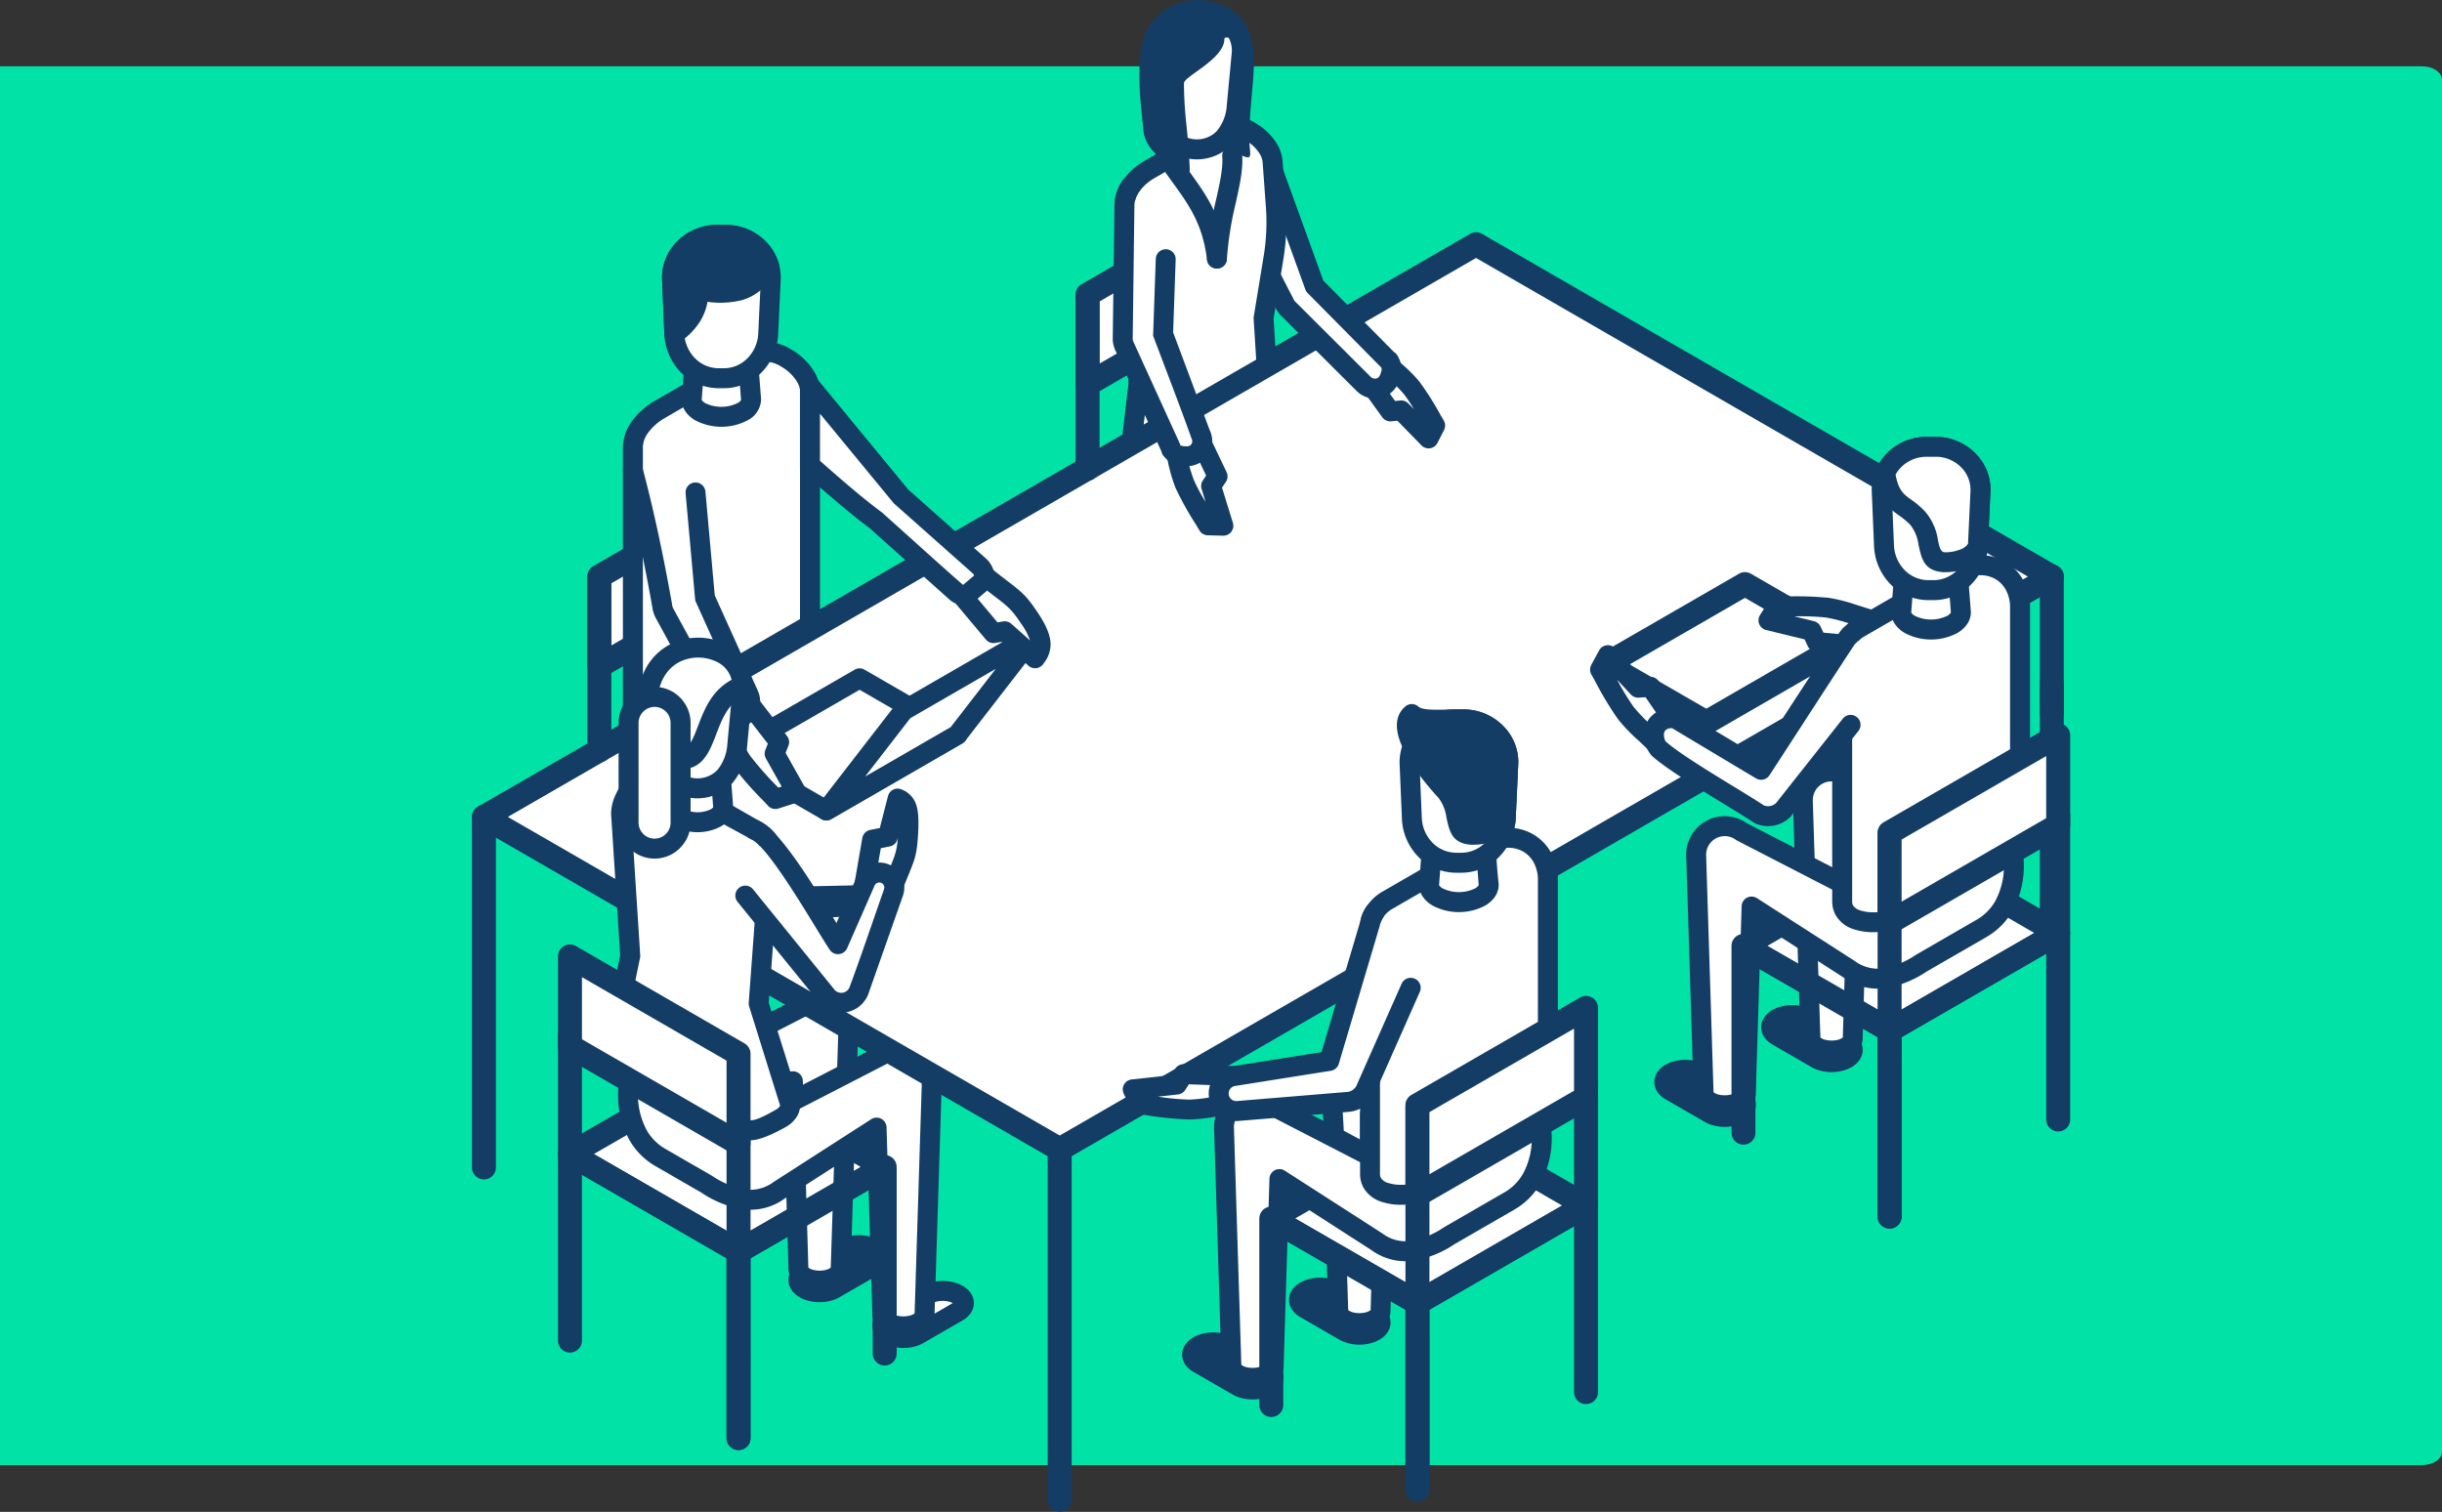 <svg xmlns="http://www.w3.org/2000/svg" width="574.051" height="355.416" viewBox="0 0 574.051 355.416">
  <rect x="0" y="0" width="574.051" height="355.416" fill="#333333" stroke="none"/>
  <g id="Groupe_2004" data-name="Groupe 2004" transform="translate(-1028.159 -2482.33)">
    <path id="Tracé_19013" data-name="Tracé 19013" d="M0,0H569.345c2.6,0,4.705,1.416,4.705,3.162V325.686c0,1.746-2.107,3.162-4.705,3.162H0Z" transform="translate(1028.159 2497.917)" fill="#01e3a6"/>
    <g id="Groupe_1422" data-name="Groupe 1422" transform="translate(1139.103 2480.094)">
      <path id="Tracé_15632" data-name="Tracé 15632" d="M2521.155,1420.874l34.357-19.836,39.625,22.878-34.355,19.834Z" transform="translate(-2498.113 -1147.332)" fill="#fff" fill-rule="evenodd"/>
      <path id="Tracé_15633" data-name="Tracé 15633" d="M2521.505,1420.144l34.329-19.817a2.805,2.805,0,0,1,2.835.021l39.591,22.855a2.8,2.8,0,0,1,.005,4.863l0,.005-34.354,19.835a2.812,2.812,0,0,1-2.974-.1l-39.46-22.785a2.806,2.806,0,0,1,.025-4.881ZM2557.231,1406l-28.741,16.593,34.006,19.637,28.745-16.6Z" transform="translate(-2499.835 -1149.053)" fill="#143d66" fill-rule="evenodd"/>
      <path id="Tracé_15634" data-name="Tracé 15634" d="M2525.7,1471.265a2.819,2.819,0,1,1-5.638,0v-71.537a2.819,2.819,0,0,1,5.638,0V1425.8l38.215,22.064a2.814,2.814,0,0,1,1.4,2.432h.008v43.851a2.821,2.821,0,1,1-5.641,0v-42.229L2525.7,1432.29Z" transform="translate(-2499.842 -1153.875)" fill="#143d66" fill-rule="evenodd"/>
      <path id="Tracé_15635" data-name="Tracé 15635" d="M2559.644,1421.891a2.14,2.14,0,0,0,0-4.055,7.733,7.733,0,0,0-7.023,0l-9.236,5.327a2.143,2.143,0,0,0,0,4.059,7.789,7.789,0,0,0,7.026,0Z" transform="translate(-2465.185 -1122.044)" fill="#143d66" fill-rule="evenodd"/>
      <path id="Tracé_15636" data-name="Tracé 15636" d="M2559.909,1421.3l.006,0-.006,0a3.7,3.7,0,0,0-.977-.375,5.96,5.96,0,0,0-1.362-.145,6.028,6.028,0,0,0-1.365.145,3.716,3.716,0,0,0-.974.375l-.131.07-9.109,5.258.09.057a3.788,3.788,0,0,0,.892.32,6.432,6.432,0,0,0,2.722,0,3.664,3.664,0,0,0,.987-.375l9.23-5.325,0-.006Zm4.164,2.467a5.77,5.77,0,0,1-1.813,1.587h0l-9.243,5.333a8.243,8.243,0,0,1-2.235.869,10.355,10.355,0,0,1-4.886,0,8.281,8.281,0,0,1-2.08-.783l-.166-.085a5.788,5.788,0,0,1-1.811-1.587l0-.006,0-.005a4.123,4.123,0,0,1,0-4.924,5.663,5.663,0,0,1,1.819-1.587l9.1-5.258.122-.075a8.246,8.246,0,0,1,2.242-.868,10.376,10.376,0,0,1,4.889,0,8.256,8.256,0,0,1,2.244.868v.005a5.651,5.651,0,0,1,1.8,1.584,4.177,4.177,0,0,1,.828,2.464,4.131,4.131,0,0,1-.678,2.246A2.532,2.532,0,0,1,2564.072,1423.767Z" transform="translate(-2466.625 -1123.483)" fill="#143d66" fill-rule="evenodd"/>
      <path id="Tracé_15637" data-name="Tracé 15637" d="M2567.274,1426.054a2.14,2.14,0,0,0,0-4.055,7.736,7.736,0,0,0-7.024,0l-9.236,5.327a2.143,2.143,0,0,0,0,4.06,7.765,7.765,0,0,0,7.025,0Z" transform="translate(-2453.092 -1115.443)" fill="#fff" fill-rule="evenodd"/>
      <path id="Tracé_15638" data-name="Tracé 15638" d="M2567.537,1425.465l.007,0-.007,0a3.593,3.593,0,0,0-.974-.375,6.493,6.493,0,0,0-2.725,0,3.7,3.7,0,0,0-.977.375l-9.238,5.336h0v0a3.761,3.761,0,0,0,.98.372,6.451,6.451,0,0,0,2.72,0,3.74,3.74,0,0,0,.986-.372l9.23-5.328-.006-.005Zm4.166,2.466a5.816,5.816,0,0,1-1.813,1.59l0-.006-9.242,5.336a8.267,8.267,0,0,1-2.235.869,10.384,10.384,0,0,1-4.886,0,8.28,8.28,0,0,1-2.246-.869l0-.006a5.707,5.707,0,0,1-1.812-1.582,4.106,4.106,0,0,1,.01-4.932,5.532,5.532,0,0,1,1.648-1.494l.152-.1,9.237-5.333a8.234,8.234,0,0,1,2.239-.869,10.4,10.4,0,0,1,4.893,0,8.29,8.29,0,0,1,2.242.869l0,0a5.711,5.711,0,0,1,1.806,1.586,4.209,4.209,0,0,1,.823,2.466,4.158,4.158,0,0,1-.675,2.244C2571.8,1427.785,2571.751,1427.858,2571.7,1427.931Z" transform="translate(-2454.533 -1116.882)" fill="#143d66" fill-rule="evenodd"/>
      <path id="Tracé_15639" data-name="Tracé 15639" d="M2573.983,1457.591l1.78-55.587c.012-.148.016-.3.016-.453a6.722,6.722,0,0,0-10.1-5.808l-37.708,19.432,8.744,15.146,26.025-16.731,1.3,44a2.477,2.477,0,0,0,1.456,2.03,7.794,7.794,0,0,0,7.027,0A2.477,2.477,0,0,0,2573.983,1457.591Z" transform="translate(-2487.302 -1157.165)" fill="#fff" fill-rule="evenodd"/>
      <path id="Tracé_15640" data-name="Tracé 15640" d="M2573.085,1458.76l1.782-55.471h-.006l.012-.153c0-.088-.005.034-.005-.145a4.37,4.37,0,0,0-4.37-4.369,4.474,4.474,0,0,0-1.147.147,4.359,4.359,0,0,0-1.047.442,2.275,2.275,0,0,1-.245.124l-35.385,18.235,6.286,10.889,23.957-15.4a2.344,2.344,0,0,1,3.612,2.032l1.292,43.73a1.288,1.288,0,0,0,.292.211l.085.052a3.839,3.839,0,0,0,.89.32v-.007a6.039,6.039,0,0,0,1.364.152,6.151,6.151,0,0,0,1.361-.142,3.833,3.833,0,0,0,.978-.37l0-.005a1.58,1.58,0,0,0,.29-.2l.007-.072Zm6.452-55.158-1.773,55.307,0,.121a4.167,4.167,0,0,1-.819,2.463l-.005,0v0a5.679,5.679,0,0,1-1.8,1.593l0-.005-.005.005a8.361,8.361,0,0,1-2.233.866,10.559,10.559,0,0,1-4.89.01l0-.007a8.455,8.455,0,0,1-2.081-.784l-.166-.086a5.723,5.723,0,0,1-1.811-1.593,4.181,4.181,0,0,1-.817-2.463h.008l-1.175-39.789-22.542,14.492-.091.054a2.344,2.344,0,0,1-3.2-.853l-8.746-15.144-.054-.1a2.342,2.342,0,0,1,1.009-3.157l37.6-19.373a9.057,9.057,0,0,1,4.562-1.232,9.067,9.067,0,0,1,9.068,9.066l-.025.61Z" transform="translate(-2488.74 -1158.605)" fill="#143d66" fill-rule="evenodd"/>
      <path id="Tracé_15641" data-name="Tracé 15641" d="M2561.977,1433.806c-5.477,3.893-11.173,2.29-17.08-1.419l-10.854-6.264c-11.388-6.576-7.643-24.268-3.7-26.544,3.358-1.938,5.49-1.512,7.967-.4h0l.006,0a8.608,8.608,0,0,1,1.539.894l14.693,8.534,8.85,5.167,23.785-12.256a6.72,6.72,0,0,1,10.711,5.4c0,.153-.006.3-.016.452l-1.737,55.587a2.466,2.466,0,0,1-1.453,2.027,7.766,7.766,0,0,1-7.027,0,2.47,2.47,0,0,1-1.456-2.027l-1.341-43.871Z" transform="translate(-2489.736 -1151.774)" fill="#fff" fill-rule="evenodd"/>
      <path id="Tracé_15642" data-name="Tracé 15642" d="M2564.683,1437.206a13.581,13.581,0,0,1-9.951,2.5,24.558,24.558,0,0,1-9.646-3.9l-10.772-6.218a16.492,16.492,0,0,1-6.106-6.108,22.088,22.088,0,0,1-2.65-11.9,22.668,22.668,0,0,1,2.534-9.846,7.337,7.337,0,0,1,2.515-2.738,10.7,10.7,0,0,1,5.48-1.655,10.9,10.9,0,0,1,4.569,1.125l.084.038a10.738,10.738,0,0,1,.979.5c.25.148.517.321.795.515l14.649,8.507v0l7.739,4.521,22.494-11.592a9.064,9.064,0,0,1,14.278,7.412c-.011.218-.017.445-.032.659l-1.729,55.381h.007a4.178,4.178,0,0,1-.816,2.464,1.632,1.632,0,0,1-.171.208,5.791,5.791,0,0,1-1.643,1.377v0a8.284,8.284,0,0,1-2.241.869,10.379,10.379,0,0,1-4.891,0,8.3,8.3,0,0,1-2.243-.869l-.15-.1a5.58,5.58,0,0,1-1.65-1.494,4.2,4.2,0,0,1-.826-2.464l0-.13-1.21-39.531-19.4,12.468Zm-9.346-2.146a9.1,9.1,0,0,0,6.656-1.685c.049-.038.1-.074.154-.108l22.882-14.712,0,0a2.337,2.337,0,0,1,3.6,1.9l1.337,43.664,0,.073a1.292,1.292,0,0,0,.193.142l.1.057a3.724,3.724,0,0,0,.977.373,6.519,6.519,0,0,0,2.726,0,3.7,3.7,0,0,0,.974-.373l0,0,.007,0a1.6,1.6,0,0,0,.285-.2l1.728-55.326c0-.066,0-.137.005-.2l.009-.165c.006-.1,0,.049,0-.143a4.377,4.377,0,0,0-5.737-4.153,4.413,4.413,0,0,0-1.17.587,2.141,2.141,0,0,1-.379.246l-23.647,12.184a2.35,2.35,0,0,1-2.4.018l-8.851-5.172,0,0-14.684-8.527v-.005c-.067-.039-.138-.083-.2-.132a6.084,6.084,0,0,0-.541-.346c-.174-.1-.362-.2-.558-.287l-.03-.013a6.836,6.836,0,0,0-2.692-.748,6.373,6.373,0,0,0-3.148,1.035,3,3,0,0,0-.792,1.013,17.833,17.833,0,0,0-1.907,7.7,17.475,17.475,0,0,0,2.024,9.389,11.81,11.81,0,0,0,4.38,4.384l10.756,6.209c.059.031.121.065.18.1A20.217,20.217,0,0,0,2555.336,1435.06Z" transform="translate(-2491.171 -1153.208)" fill="#143d66" fill-rule="evenodd"/>
      <path id="Tracé_15643" data-name="Tracé 15643" d="M2541.033,1491.522a2.819,2.819,0,1,1-5.639,0v-90.139a2.819,2.819,0,1,1,5.639,0V1442.8l30.128-17.4a2.814,2.814,0,0,1,4.221,2.435h.005v43.851a2.819,2.819,0,0,1-5.638,0v-38.978l-28.717,16.581Z" transform="translate(-2475.544 -1151.255)" fill="#143d66" fill-rule="evenodd"/>
      <path id="Tracé_15644" data-name="Tracé 15644" d="M2881.9,1404.107l-135.343-78.141-233.221,134.65,135.342,78.14Z" transform="translate(-2510.515 -1266.328)" fill="#fff" fill-rule="evenodd"/>
      <path id="Tracé_15645" data-name="Tracé 15645" d="M2878,1405.83l-129.729-74.9-227.6,131.4,129.73,74.9,227.6-131.4Zm-128.33-80.577,135.313,78.124a2.812,2.812,0,0,1,.028,4.886l-233.055,134.552a2.815,2.815,0,0,1-2.974.1l-135.343-78.141.006-.005a2.8,2.8,0,0,1,.008-4.862l233.18-134.626A2.809,2.809,0,0,1,2749.671,1325.254Z" transform="translate(-2512.234 -1268.048)" fill="#143d66" fill-rule="evenodd"/>
      <path id="Tracé_15646" data-name="Tracé 15646" d="M2512.242,1379.781a2.818,2.818,0,0,1,5.636,0v82.4a2.818,2.818,0,1,1-5.636,0Z" transform="translate(-2512.242 -1185.493)" fill="#143d66" fill-rule="evenodd"/>
      <path id="Tracé_15647" data-name="Tracé 15647" d="M2570.235,1492.416a2.82,2.82,0,0,1-5.639,0V1410.01a2.82,2.82,0,1,1,5.639,0Z" transform="translate(-2429.255 -1137.581)" fill="#143d66" fill-rule="evenodd"/>
      <path id="Tracé_15648" data-name="Tracé 15648" d="M2660.449,1424.837a2.818,2.818,0,0,1-5.635,0v-57.143a2.818,2.818,0,1,1,5.635,0Z" transform="translate(-2286.253 -1204.652)" fill="#143d66" fill-rule="evenodd"/>
      <path id="Tracé_15649" data-name="Tracé 15649" d="M2660.449,1389.695a2.818,2.818,0,1,1-5.635,0v-31.771a2.818,2.818,0,1,1,5.635,0Z" transform="translate(-2286.253 -1220.142)" fill="#143d66" fill-rule="evenodd"/>
      <path id="Tracé_15650" data-name="Tracé 15650" d="M2563.455,1368.424v-21.095l-39.627,22.879V1391.3Z" transform="translate(-2493.88 -1232.466)" fill="#fff" fill-rule="evenodd"/>
      <path id="Tracé_15651" data-name="Tracé 15651" d="M2562.362,1368.54v-14.608l-33.99,19.626v14.606l33.99-19.624Zm5.637-19.481v21.094h-.01a2.809,2.809,0,0,1-1.41,2.433l-39.393,22.743a2.818,2.818,0,0,1-4.448-2.3v-21.092h0a2.813,2.813,0,0,1,1.4-2.431l39.461-22.783a2.818,2.818,0,0,1,4.4,2.337Z" transform="translate(-2495.606 -1234.195)" fill="#143d66" fill-rule="evenodd"/>
      <path id="Tracé_15652" data-name="Tracé 15652" d="M2528.372,1398.687a2.817,2.817,0,1,1-5.634,0v-40.713a2.817,2.817,0,1,1,5.634,0Z" transform="translate(-2495.606 -1220.059)" fill="#143d66" fill-rule="evenodd"/>
      <path id="Tracé_15653" data-name="Tracé 15653" d="M2568.55,1399.977v-55.388c-.63-5.659-8.964-10.46-12.62-8.348l-22.6,13.05c-2.782,1.559-6.324,4.873-6.407,8.784v64.007a2.469,2.469,0,0,0,0,1.166v.269l.07-.029c.049.158.085.29.118.414Z" transform="translate(-2489.089 -1250.847)" fill="#fff" fill-rule="evenodd"/>
      <path id="Tracé_15654" data-name="Tracé 15654" d="M2567.641,1400.061v-53.92a5.223,5.223,0,0,0-.678-1.846,10.35,10.35,0,0,0-3.758-3.6,7.2,7.2,0,0,0-4.056-1.164,1.536,1.536,0,0,0-.608.173l-.128.07-22.5,12.99,0,.007a12.681,12.681,0,0,0-3.908,3.4,6.113,6.113,0,0,0-1.3,3.335h.008v61.875l36.932-21.324Zm4.7-54.036v55.388h-.008a2.342,2.342,0,0,1-1.168,2.027l-41.441,23.928,0,0a2.454,2.454,0,0,1-.56.233,2.8,2.8,0,0,1-3.152-2.642v-.054a4.751,4.751,0,0,1-.069-.8,4.471,4.471,0,0,1,.069-.765V1359.51h.007v-.046a10.705,10.705,0,0,1,2.2-6.042,17.527,17.527,0,0,1,5.4-4.741l0,.005,22.452-12.962.122-.075a6.187,6.187,0,0,1,2.442-.777,11.822,11.822,0,0,1,6.9,1.77,15.116,15.116,0,0,1,5.481,5.3,9.859,9.859,0,0,1,1.283,3.647A2.374,2.374,0,0,1,2572.341,1346.024Z" transform="translate(-2490.528 -1252.284)" fill="#143d66" fill-rule="evenodd"/>
      <path id="Tracé_15655" data-name="Tracé 15655" d="M2542.98,1338.854l21.386,25.97,18.466,16.39a4.114,4.114,0,1,1-5.707,5.928l-18.7-16.724c-4.3-3.158-9.918-8.019-15.441-12.884Z" transform="translate(-2463.52 -1245.899)" fill="#fff" fill-rule="evenodd"/>
      <path id="Tracé_15656" data-name="Tracé 15656" d="M2546.228,1341.375l21.268,25.83,18.389,16.319a6.4,6.4,0,0,1,.847.987l0,0a6.579,6.579,0,0,1,.632,1.143l0,0a6.479,6.479,0,0,1-3.387,8.487h-.008a6.419,6.419,0,0,1-3.707.413,6.489,6.489,0,0,1-3.337-1.721l-18.514-16.554c-2.132-1.574-4.639-3.6-7.321-5.863-2.912-2.453-5.628-4.819-8.223-7.107l-.8-.7v-26.275l4.156,5.049ZM2564,1370.317l-17.228-20.922v11.086c2.642,2.326,5.193,4.552,7.333,6.351,2.557,2.156,4.987,4.12,7.139,5.7l.061.042c6.294,5.62,12.548,11.336,18.89,16.893a1.8,1.8,0,0,0,.914.473,1.779,1.779,0,0,0,1.024-.117l0,0a1.75,1.75,0,0,0,.926-2.322v-.007a1.66,1.66,0,0,0-.176-.308v-.008a1.62,1.62,0,0,0-.225-.261l-18.541-16.459Z" transform="translate(-2464.96 -1249.906)" fill="#143d66" fill-rule="evenodd"/>
      <path id="Tracé_15657" data-name="Tracé 15657" d="M2589.39,1378.72l-22.995-13.274-30.827,17.8,23,13.276Z" transform="translate(-2475.27 -1203.751)" fill="#fff" fill-rule="evenodd"/>
      <path id="Tracé_15658" data-name="Tracé 15658" d="M2586.147,1380.155l-18.32-10.573-26.148,15.094L2560,1395.251l26.143-15.1Zm-17.154-15.3,22.97,13.261a2.339,2.339,0,0,1,.027,4.071l-30.79,17.775a2.346,2.346,0,0,1-2.366.021l-22.969-13.261a2.335,2.335,0,0,1-.028-4.07l30.791-17.777A2.341,2.341,0,0,1,2568.993,1364.851Z" transform="translate(-2476.706 -1205.185)" fill="#143d66" fill-rule="evenodd"/>
      <path id="Tracé_15659" data-name="Tracé 15659" d="M2544.463,1402.771l30.821-17.8,18.172-23.469-30.822,17.795Z" transform="translate(-2461.169 -1210.004)" fill="#fff" fill-rule="evenodd"/>
      <path id="Tracé_15660" data-name="Tracé 15660" d="M2555.04,1396.22l20.112-11.615,10.6-13.7-20.113,11.613-10.6,13.7Zm22.854-7.786-30.819,17.8a2.342,2.342,0,0,1-3.027-3.459l18.169-23.478a2.389,2.389,0,0,1,.687-.595l30.707-17.731a2.343,2.343,0,0,1,3.134,3.394l-18.11,23.392A2.36,2.36,0,0,1,2577.894,1388.433Z" transform="translate(-2462.605 -1211.44)" fill="#143d66" fill-rule="evenodd"/>
      <path id="Tracé_15661" data-name="Tracé 15661" d="M2534.357,1340.13a9.475,9.475,0,0,0,8.575,0c2.365-1.368,2.368-3.586,0-4.951a9.475,9.475,0,0,0-8.575,0C2531.987,1336.547,2531.99,1338.762,2534.357,1340.13Z" transform="translate(-2480.005 -1253.351)" fill="#fff" fill-rule="evenodd"/>
      <path id="Tracé_15662" data-name="Tracé 15662" d="M2536.97,1339.543a7.262,7.262,0,0,0,6.235,0,1.9,1.9,0,0,0,.561-.451,1.949,1.949,0,0,0-.569-.447l-.09-.056a6.58,6.58,0,0,0-3.024-.646,6.441,6.441,0,0,0-3.115.7v0a2.037,2.037,0,0,0-.568.442,1.845,1.845,0,0,0,.564.455l0,0,0,0Zm3.115,5.4a11.144,11.144,0,0,1-5.462-1.344l0-.005a6.253,6.253,0,0,1-2.324-2.216l.007-.005-.007,0a4.541,4.541,0,0,1-.63-2.276h.008a4.516,4.516,0,0,1,.622-2.274,6.229,6.229,0,0,1,2.319-2.228l0,.005.008-.005a11.113,11.113,0,0,1,5.451-1.344,11.233,11.233,0,0,1,5.307,1.262l.157.082a6.19,6.19,0,0,1,2.316,2.218v.007a4.532,4.532,0,0,1,.635,2.277h-.012a4.48,4.48,0,0,1-.529,2.107,1.805,1.805,0,0,1-.094.178,6.229,6.229,0,0,1-2.327,2.221A11.125,11.125,0,0,1,2540.085,1344.942Z" transform="translate(-2481.446 -1254.791)" fill="#0087ca" fill-rule="evenodd"/>
      <path id="Tracé_15663" data-name="Tracé 15663" d="M2533.144,1335.508h12.127l.888,11.53a2.269,2.269,0,0,1,.029.356,3.468,3.468,0,0,1-2.044,2.851,10.915,10.915,0,0,1-9.873,0,3.468,3.468,0,0,1-2.048-2.851,2.417,2.417,0,0,1,.029-.354Z" transform="translate(-2480.568 -1251.203)" fill="#fff" fill-rule="evenodd"/>
      <path id="Tracé_15664" data-name="Tracé 15664" d="M2534.585,1334.6l14.295,0,1.059,13.7.02.168c.012.142.02.263.02.364a5.707,5.707,0,0,1-3.225,4.875l0,.006a13.184,13.184,0,0,1-12.21,0h-.011a7.15,7.15,0,0,1-2.248-1.971l.008,0a4.932,4.932,0,0,1-.979-2.906c0-.093.005-.209.017-.352l.02-.18,1.057-13.7,2.176,0Zm9.952,4.7h-7.782l-.727,9.358-.023.178c0-.013.006-.024,0,0v0s0-.013,0,0a.338.338,0,0,0,.082.175h.01a2.383,2.383,0,0,0,.78.646l-.005.006a8.686,8.686,0,0,0,7.528-.006h.008c.577-.33.863-.62.863-.821h0l0-.015c0-.013,0-.011,0,0l-.023-.165-.723-9.358Zm.751,9.538,0-.015,0,.015Zm0,0c0,.019,0,.011,0,0Zm-.008,0Zm-9.279,0,0,0,0,0Zm.007,0v0Zm0,0" transform="translate(-2482.007 -1252.644)" fill="#143d66" fill-rule="evenodd"/>
      <path id="Tracé_15665" data-name="Tracé 15665" d="M2562.417,1356.3l-5.464,4.666,7.021,8.365,2.629-.438,7.147,6.35c1.454-2.086,2.426-3.823-1.3-9.4C2569.3,1361.132,2568.649,1361.238,2562.417,1356.3Z" transform="translate(-2441.373 -1218.254)" fill="#fff" fill-rule="evenodd"/>
      <path id="Tracé_15666" data-name="Tracé 15666" d="M2563.916,1360.759l-2.235,1.911,4.667,5.567,1.313-.22a2.36,2.36,0,0,1,1.937.561v0l4.395,3.906a14.977,14.977,0,0,0-2.051-3.9c-2.274-3.4-3.135-4.061-6.265-6.463-.528-.4-1.115-.853-1.76-1.358Zm-7.05-.141,5.4-4.608a2.345,2.345,0,0,1,3.049-.113c1.321,1.047,2.347,1.835,3.207,2.494,3.609,2.768,4.6,3.531,7.311,7.582,2.137,3.2,2.934,5.429,2.99,7.246a7.133,7.133,0,0,1-1.611,4.64,2.434,2.434,0,0,1-.271.375,2.347,2.347,0,0,1-3.314.194l-6.308-5.607-1.423.236a2.343,2.343,0,0,1-2.283-.789l-7.02-8.365A2.345,2.345,0,0,1,2556.867,1360.618Z" transform="translate(-2442.808 -1219.691)" fill="#143d66" fill-rule="evenodd"/>
      <path id="Tracé_15667" data-name="Tracé 15667" d="M2543.187,1325.121h-2.28c-5.756,0-10.706,4.713-10.465,10.461l.537,12.773a10.663,10.663,0,0,0,10.467,10.464h1.143a10.678,10.678,0,0,0,10.465-10.464l.6-12.773C2553.919,1329.834,2548.941,1325.121,2543.187,1325.121Z" transform="translate(-2483.408 -1267.667)" fill="#fff" fill-rule="evenodd"/>
      <path id="Tracé_15668" data-name="Tracé 15668" d="M2544.626,1328.91h-2.633a8.366,8.366,0,0,0-5.5,2.409,7.447,7.447,0,0,0-2.269,5.3v.312l.536,12.773a8.826,8.826,0,0,0,2.548,5.883,7.845,7.845,0,0,0,5.579,2.327h1.144a7.807,7.807,0,0,0,5.561-2.322,8.926,8.926,0,0,0,2.564-5.907l.6-12.762v-.346a7.386,7.386,0,0,0-2.262-5.256,8.383,8.383,0,0,0-5.481-2.409l-.382,0Zm-2.28-4.7h2.28c.091,0,.285.006.567.016l.036,0a13.1,13.1,0,0,1,8.547,3.751,12.068,12.068,0,0,1,3.671,8.6c0,.083-.007.266-.017.549l-.6,12.78a13.626,13.626,0,0,1-3.924,9.012,12.457,12.457,0,0,1-8.879,3.691h-1.144a12.494,12.494,0,0,1-8.9-3.7,13.553,13.553,0,0,1-3.9-9.022l-.539-12.771-.018-.5a12.129,12.129,0,0,1,3.687-8.64,13.076,13.076,0,0,1,8.6-3.751Z" transform="translate(-2484.849 -1269.108)" fill="#143d66" fill-rule="evenodd"/>
      <path id="Tracé_15669" data-name="Tracé 15669" d="M2543.187,1325.121h-2.28c-5.756,0-10.706,4.713-10.465,10.461l.537,12.773c3.379-2.379,5.584-5.308,5.726-10.082,8.75,1.024,11.641.543,16.614-5.641A10.547,10.547,0,0,0,2543.187,1325.121Z" transform="translate(-2483.408 -1267.667)" fill="#143d66" fill-rule="evenodd"/>
      <path id="Tracé_15670" data-name="Tracé 15670" d="M2544.626,1328.91h-2.633a8.366,8.366,0,0,0-5.5,2.409,7.453,7.453,0,0,0-2.269,5.3v.313l.313,7.435a9.586,9.586,0,0,0,1.272-4.718,2.336,2.336,0,0,1,2.4-2.276l.2.013v0c4.061.474,6.721.613,8.76-.028,1.679-.528,3.145-1.68,4.932-3.753a7.935,7.935,0,0,0-2.507-3.048,8.349,8.349,0,0,0-4.97-1.646Zm-2.28-4.7h2.28a13.053,13.053,0,0,1,7.757,2.58,12.5,12.5,0,0,1,4.61,6.574,2.342,2.342,0,0,1-.408,2.174c-2.8,3.474-5.075,5.369-8.02,6.295a21,21,0,0,1-8.34.461,13.249,13.249,0,0,1-1.73,4.577,16.356,16.356,0,0,1-4.729,4.839,2.341,2.341,0,0,1-3.686-1.824l-.539-12.768-.018-.5a12.136,12.136,0,0,1,3.687-8.643,13.072,13.072,0,0,1,8.6-3.748Z" transform="translate(-2484.849 -1269.108)" fill="#143d66" fill-rule="evenodd"/>
      <path id="Tracé_15671" data-name="Tracé 15671" d="M2534.942,1372.34l6.249-4.74,7.288,9.427-1.075,2.706,5.108,9.1-4.927,1.581C2538.236,1380.411,2539.855,1382.361,2534.942,1372.34Z" transform="translate(-2476.26 -1200.335)" fill="#fff" fill-rule="evenodd"/>
      <path id="Tracé_15672" data-name="Tracé 15672" d="M2535.024,1371.871l6.186-4.7a2.336,2.336,0,0,1,3.264.434l0,0,7.289,9.43a2.343,2.343,0,0,1,.278,2.4l-.618,1.556,4.565,8.136a2.344,2.344,0,0,1-.9,3.19,2.278,2.278,0,0,1-.568.227l-4.791,1.538a2.341,2.341,0,0,1-2.526-.749l-1.05-1.122a79.432,79.432,0,0,1-6.92-7.875,40.742,40.742,0,0,1-3.336-6.173c-.466-.969-1-2.091-1.624-3.355a2.339,2.339,0,0,1,.748-2.934Zm7.163.429-2.865,2.178.8,1.663a38.1,38.1,0,0,0,2.95,5.511,77.836,77.836,0,0,0,6.5,7.365l.143.149.783-.25-3.7-6.6,0,0a2.332,2.332,0,0,1-.13-2.007l.582-1.462Z" transform="translate(-2477.695 -1201.769)" fill="#143d66" fill-rule="evenodd"/>
      <path id="Tracé_15673" data-name="Tracé 15673" d="M2541.6,1351.717l-14.725-5.181c2.745,10.351,4.932,20.838,6.887,31.812a5.074,5.074,0,0,0,.685,2.026l12.2,22.379a4.114,4.114,0,1,0,7.369-3.663l-10.191-22.561Z" transform="translate(-2489.045 -1233.723)" fill="#fff" fill-rule="evenodd"/>
      <path id="Tracé_15674" data-name="Tracé 15674" d="M2526.049,1348.568a2.342,2.342,0,0,1,4.529-1.194c1.391,5.232,2.631,10.477,3.768,15.784,1.151,5.359,2.191,10.746,3.166,16.222l.018.139a2.7,2.7,0,0,0,.124.562v.009a2.917,2.917,0,0,0,.242.523l12.251,22.459.041.094a2.473,2.473,0,0,0,.192.3,2.045,2.045,0,0,0,.252.261,1.784,1.784,0,0,0,2.5-.194,1.729,1.729,0,0,0,.405-.93,1.829,1.829,0,0,0-.168-1.029l-.045-.082-10.349-22.9-2.269-25.229a2.339,2.339,0,0,1,4.661-.4l2.194,24.4,10.037,22.215-.006,0a6.456,6.456,0,0,1-5.326,9.255h-.012a6.432,6.432,0,0,1-4.687-1.554,6.316,6.316,0,0,1-1.533-1.958L2533.867,1383a7.394,7.394,0,0,1-.65-1.414l0,0a7.2,7.2,0,0,1-.331-1.427c-.98-5.491-2.007-10.821-3.123-16.028C2528.631,1358.865,2527.4,1353.687,2526.049,1348.568Z" transform="translate(-2490.483 -1235.161)" fill="#143d66" fill-rule="evenodd"/>
      <path id="Tracé_15675" data-name="Tracé 15675" d="M2701.85,1400.767l-34.355-19.836-39.629,22.879,34.356,19.836Z" transform="translate(-2328.967 -1179.204)" fill="#fff" fill-rule="evenodd"/>
      <path id="Tracé_15676" data-name="Tracé 15676" d="M2697.96,1402.487l-28.743-16.593-34.012,19.633,28.745,16.594,34.01-19.634Zm-27.345-22.268,34.327,19.82a2.761,2.761,0,0,1,1.063,1.052,2.8,2.8,0,0,1-1.033,3.831l-39.464,22.782a2.817,2.817,0,0,1-2.973.1l-34.355-19.837,0,0a2.806,2.806,0,0,1,.007-4.863l39.586-22.855A2.813,2.813,0,0,1,2670.615,1380.219Z" transform="translate(-2330.688 -1180.924)" fill="#143d66" fill-rule="evenodd"/>
      <path id="Tracé_15677" data-name="Tracé 15677" d="M2615.341,1375.772l32.73-18.9,23.639,13.646-32.726,18.9Z" transform="translate(-2348.822 -1217.334)" fill="#fff" stroke="#143d66" stroke-width="1" fill-rule="evenodd"/>
      <path id="Tracé_15678" data-name="Tracé 15678" d="M2615.694,1375.041l32.7-18.876a2.8,2.8,0,0,1,2.836.023l23.6,13.621a2.8,2.8,0,0,1,1.034,3.831,2.759,2.759,0,0,1-1.027,1.031l0,.005-32.73,18.9a2.815,2.815,0,0,1-2.97-.093l-23.476-13.556a2.807,2.807,0,0,1,.029-4.883Zm34.1-13.205-27.115,15.656,18.021,10.4,27.117-15.654Z" transform="translate(-2350.544 -1219.053)" fill="#143d66" fill-rule="evenodd"/>
      <path id="Tracé_15679" data-name="Tracé 15679" d="M2685.332,1451.16a2.819,2.819,0,0,1-5.639,0v-38.977l-33.988,19.626v42.23a2.82,2.82,0,0,1-5.639,0v-43.85h0a2.819,2.819,0,0,1,1.406-2.433l38.217-22.066v-26.068a2.819,2.819,0,0,1,5.639,0Z" transform="translate(-2309.629 -1185.745)" fill="#143d66" fill-rule="evenodd"/>
      <path id="Tracé_15680" data-name="Tracé 15680" d="M2628.179,1384.286l5.256-3.682-6.761-9.818-2.9.2-7.108-7.642-1.841,3.391C2621.5,1378.692,2620.135,1376.554,2628.179,1384.286Z" transform="translate(-2349.636 -1207.081)" fill="#fff" fill-rule="evenodd"/>
      <path id="Tracé_15681" data-name="Tracé 15681" d="M2629.853,1382.706l1.776-1.246-4.681-6.806-1.578.108a2.351,2.351,0,0,1-1.922-.8l-3.17-3.412a57.34,57.34,0,0,0,3.885,6.4,38.8,38.8,0,0,0,4.349,4.486l1.342,1.269Zm6.36,1.254-5.147,3.6a2.344,2.344,0,0,1-3.072-.15c-.987-.951-1.9-1.817-2.693-2.564a40.4,40.4,0,0,1-4.863-5.074,79.589,79.589,0,0,1-5.388-8.979l-.734-1.321a2.336,2.336,0,0,1-.112-2.422l1.84-3.392h0a2.478,2.478,0,0,1,.464-.6,2.347,2.347,0,0,1,3.313.119l6.343,6.821,1.8-.121v0a2.338,2.338,0,0,1,2.08,1.005l6.755,9.821A2.341,2.341,0,0,1,2636.212,1383.961Z" transform="translate(-2351.076 -1208.518)" fill="#143d66" fill-rule="evenodd"/>
      <path id="Tracé_15682" data-name="Tracé 15682" d="M2631.839,1400.964a2.143,2.143,0,0,1,0-4.057,7.771,7.771,0,0,1,7.025,0l9.237,5.331a2.142,2.142,0,0,1,0,4.057,7.744,7.744,0,0,1-7.027,0Z" transform="translate(-2324.974 -1155.21)" fill="#143d66" fill-rule="evenodd"/>
      <path id="Tracé_15683" data-name="Tracé 15683" d="M2632.117,1404.43a5.717,5.717,0,0,1-1.815-1.587v0l-.007,0a4.1,4.1,0,0,1,.007-4.927l-.007,0a5.676,5.676,0,0,1,1.812-1.592l.164-.088a8.445,8.445,0,0,1,2.081-.781,10.577,10.577,0,0,1,4.888-.01,2.277,2.277,0,0,1,.23.067,8.3,8.3,0,0,1,2.01.811l.123.075,9.112,5.258,0,0a5.763,5.763,0,0,1,1.8,1.59l.006.006,0-.006a4.107,4.107,0,0,1-.008,4.935,5.714,5.714,0,0,1-1.8,1.582l0,.005a8.339,8.339,0,0,1-2.242.868,10.356,10.356,0,0,1-4.89,0,8.237,8.237,0,0,1-2.243-.868l-.125-.076-9.1-5.258Zm2.341-4.056-.008.006,9.109,5.258.134.07a3.564,3.564,0,0,0,.973.374,6.459,6.459,0,0,0,2.727,0,3.608,3.608,0,0,0,.975-.374l0,0,0,0,0-.005-9.106-5.255-.131-.073a3.612,3.612,0,0,0-.819-.333l-.159-.029a5.7,5.7,0,0,0-1.361-.155,5.906,5.906,0,0,0-1.36.145,3.786,3.786,0,0,0-.893.323Z" transform="translate(-2326.415 -1156.649)" fill="#143d66" fill-rule="evenodd"/>
      <path id="Tracé_15684" data-name="Tracé 15684" d="M2622.12,1405.946a2.142,2.142,0,0,1,0-4.056,7.768,7.768,0,0,1,7.029,0l9.235,5.333a2.142,2.142,0,0,1,0,4.056,7.766,7.766,0,0,1-7.027,0Z" transform="translate(-2340.38 -1147.313)" fill="#143d66" fill-rule="evenodd"/>
      <path id="Tracé_15685" data-name="Tracé 15685" d="M2622.387,1409.417a5.78,5.78,0,0,1-1.809-1.594,4.115,4.115,0,0,1,0-4.929,5.732,5.732,0,0,1,1.809-1.592,8.492,8.492,0,0,1,2.245-.869,10.356,10.356,0,0,1,4.889,0,8.478,8.478,0,0,1,2.24.869l.124.077,9.1,5.255a5.717,5.717,0,0,1,1.813,1.59,4.086,4.086,0,0,1,.006,4.927l.006.006a5.73,5.73,0,0,1-1.813,1.59l-.162.085a8.528,8.528,0,0,1-2.082.786,10.456,10.456,0,0,1-4.888,0,8.506,8.506,0,0,1-2.234-.871l-9.242-5.335,0,.005Zm2.35-4.059v0l9.228,5.328a3.644,3.644,0,0,0,.985.374,6.338,6.338,0,0,0,2.722,0,3.833,3.833,0,0,0,.894-.324l.09-.053-9.11-5.258-.13-.072a3.725,3.725,0,0,0-.973-.375,6.629,6.629,0,0,0-2.728,0A3.723,3.723,0,0,0,2624.737,1405.358Z" transform="translate(-2341.819 -1148.754)" fill="#143d66" fill-rule="evenodd"/>
      <path id="Tracé_15686" data-name="Tracé 15686" d="M2635.061,1436.667l-1.78-55.584c-.012-.151-.019-.3-.019-.456a6.724,6.724,0,0,1,10.1-5.808l37.706,19.432-8.745,15.148-26.025-16.734-1.3,44a2.47,2.47,0,0,1-1.454,2.027,7.766,7.766,0,0,1-7.026,0A2.473,2.473,0,0,1,2635.061,1436.667Z" transform="translate(-2320.414 -1190.331)" fill="#fff" fill-rule="evenodd"/>
      <path id="Tracé_15687" data-name="Tracé 15687" d="M2634.157,1437.984l-1.773-55.311h0l-.027-.6a9.066,9.066,0,0,1,11.425-8.754,8.91,8.91,0,0,1,2.147.89l37.651,19.4a2.339,2.339,0,0,1,1.009,3.154,2.088,2.088,0,0,1-.13.222l-8.668,15.02a2.346,2.346,0,0,1-3.2.861l-.1-.06-.006.005-22.539-14.492-1.177,39.787h.008a4.189,4.189,0,0,1-.827,2.463,5.731,5.731,0,0,1-1.8,1.59,8.292,8.292,0,0,1-2.241.871,10.394,10.394,0,0,1-4.891,0,8.293,8.293,0,0,1-2.242-.871l-.156-.1a5.61,5.61,0,0,1-1.649-1.495,4.207,4.207,0,0,1-.824-2.463l0-.122Zm2.9-55.537,1.778,55.388.008.072a.876.876,0,0,0,.188.143l.1.057a3.74,3.74,0,0,0,.975.375,6.5,6.5,0,0,0,2.727,0,3.7,3.7,0,0,0,.974-.375,1.727,1.727,0,0,0,.3-.2l1.293-43.738a2.344,2.344,0,0,1,3.608-2.032l23.962,15.408,6.288-10.891-35.626-18.362a4.376,4.376,0,0,0-6.575,3.782c0,.192-.006.042-.005.139l.012.156h0Z" transform="translate(-2321.853 -1191.77)" fill="#143d66" fill-rule="evenodd"/>
      <path id="Tracé_15688" data-name="Tracé 15688" d="M2654.032,1362l-.648,6.382-11.867-1.1-1.244-2.628-10.139-2.474,2.063-3.26C2645.889,1358.9,2643.359,1358.754,2654.032,1362Z" transform="translate(-2325.373 -1214.108)" fill="#fff" fill-rule="evenodd"/>
      <path id="Tracé_15689" data-name="Tracé 15689" d="M2657.8,1363.664l-.647,6.383a2.343,2.343,0,0,1-2.56,2.1l-11.851-1.1a2.335,2.335,0,0,1-1.9-1.331h0l-.766-1.624-9.049-2.205a2.345,2.345,0,0,1-1.725-2.825,2.389,2.389,0,0,1,.3-.695l2.06-3.263a2.339,2.339,0,0,1,2.083-1.09l1.6,0a79.372,79.372,0,0,1,10.462.311,40.99,40.99,0,0,1,6.8,1.77c1.29.4,2.8.873,3.56,1.109a2.337,2.337,0,0,1,1.651,2.466Zm-5.074,3.609.221-2.166-1.753-.54a37.8,37.8,0,0,0-6.043-1.606,56.278,56.278,0,0,0-7.493-.277l4.506,1.1a2.34,2.34,0,0,1,1.665,1.3l.673,1.424Z" transform="translate(-2326.807 -1215.544)" fill="#143d66" fill-rule="evenodd"/>
      <path id="Tracé_15690" data-name="Tracé 15690" d="M2659.471,1414.849c5.478,3.892,11.175,2.292,17.083-1.421l14.093-8.137c11.39-6.577,7.647-24.269,3.709-26.544-3.357-1.937-5.492-1.513-7.969-.4h0l-.006,0a8.59,8.59,0,0,0-1.54.891l-17.935,10.405-8.851,5.17-23.788-12.259a6.717,6.717,0,0,0-10.707,5.408c0,.151,0,.3.015.45l1.733,55.585a2.468,2.468,0,0,0,1.455,2.029,7.772,7.772,0,0,0,7.027,0,2.472,2.472,0,0,0,1.453-2.029l1.344-43.869Z" transform="translate(-2335.791 -1184.793)" fill="#fff" fill-rule="evenodd"/>
      <path id="Tracé_15691" data-name="Tracé 15691" d="M2662.335,1414.416a9.065,9.065,0,0,0,6.653,1.685,20.08,20.08,0,0,0,7.758-3.219l14.17-8.187.12-.064a11.831,11.831,0,0,0,4.27-4.314,17.462,17.462,0,0,0,2.022-9.392,17.828,17.828,0,0,0-1.9-7.694l0,0a3.134,3.134,0,0,0-.791-1.023,6.327,6.327,0,0,0-3.147-1.031,6.773,6.773,0,0,0-2.694.744l-.029.013a6.061,6.061,0,0,0-1.1.644,2.765,2.765,0,0,1-.291.181l-17.839,10.35h0l-8.853,5.171a2.342,2.342,0,0,1-2.392-.015l-23.646-12.186a2.325,2.325,0,0,1-.381-.243,4.313,4.313,0,0,0-1.172-.59,4.374,4.374,0,0,0-5.737,4.156c0,.2-.009.054,0,.143l.011.16c0,.07.005.137,0,.2l1.729,55.316a1.314,1.314,0,0,0,.293.212l.085.054a3.808,3.808,0,0,0,.892.321,6.5,6.5,0,0,0,2.723,0,3.681,3.681,0,0,0,.979-.37v0a1.216,1.216,0,0,0,.29-.208l.007-.064,1.333-43.662a2.341,2.341,0,0,1,3.605-1.9v0l22.884,14.709.155.109Zm7.261,6.328a13.577,13.577,0,0,1-9.958-2.494l-19.392-12.471-1.21,39.531,0,.13a4.123,4.123,0,0,1-.679,2.244,2.179,2.179,0,0,1-.14.222,5.652,5.652,0,0,1-1.812,1.59l0,0-.009,0a8.274,8.274,0,0,1-2.231.871,10.373,10.373,0,0,1-4.89,0,8.34,8.34,0,0,1-2.079-.785l-.164-.085a5.645,5.645,0,0,1-1.809-1.59l0-.005a4.181,4.181,0,0,1-.825-2.461h.009l-1.73-55.378c-.017-.217-.019-.442-.029-.657a9.064,9.064,0,0,1,9.069-9.068,9.149,9.149,0,0,1,2.835.452,9.056,9.056,0,0,1,2.374,1.2l22.49,11.589,7.746-4.521v0l17.823-10.341c.269-.193.56-.377.865-.555.28-.163.564-.312.846-.444a1.983,1.983,0,0,1,.332-.147,9.823,9.823,0,0,1,9.93.582,7.258,7.258,0,0,1,2.515,2.73l-.005,0,.005,0a22.737,22.737,0,0,1,2.532,9.844,22.081,22.081,0,0,1-2.648,11.907,16.468,16.468,0,0,1-5.962,6.023l-.135.083-14.1,8.14A24.474,24.474,0,0,1,2669.6,1420.744Z" transform="translate(-2337.23 -1186.227)" fill="#143d66" fill-rule="evenodd"/>
      <path id="Tracé_15692" data-name="Tracé 15692" d="M2678.658,1418.774V1365.1c0-8.164-7.72-12.579-15.222-8.246l-.041.026L2640.6,1370.04c-1.716.99-3.851,3.732-3.759,5.635v58.632c.152,5.685,9.5,5.458,12.662,3.632l23.845-13.765C2675.165,1423.125,2678.512,1421.933,2678.658,1418.774Z" transform="translate(-2314.741 -1220.05)" fill="#fff" fill-rule="evenodd"/>
      <path id="Tracé_15693" data-name="Tracé 15693" d="M2677.746,1420.215v-53.67a8.447,8.447,0,0,0-1.054-4.262,6.608,6.608,0,0,0-2.437-2.451,6.943,6.943,0,0,0-3.447-.879,9.509,9.509,0,0,0-4.724,1.354l-.041.026c-.067.039-.137.078-.207.111l-22.624,13.06,0,.005a6.5,6.5,0,0,0-1.917,1.942,3.287,3.287,0,0,0-.676,1.558v.109h.01l0,58.716a1.813,1.813,0,0,0,.225.762,3,3,0,0,0,1.673,1.15,9.769,9.769,0,0,0,3.347.443,8.986,8.986,0,0,0,3.893-.837l.132-.07,23.722-13.693c.329-.192.656-.362,1-.544,1.292-.674,2.98-1.558,3.12-2.829Zm4.7-53.67v53.67h-.009v.1c-.182,4.02-3.287,5.641-5.644,6.872-.315.165-.61.321-.837.452l-23.716,13.691-.12.076a13.87,13.87,0,0,1-6.133,1.46,14.459,14.459,0,0,1-4.981-.683,7.472,7.472,0,0,1-4.205-3.239,6.426,6.426,0,0,1-.844-2.891,1.984,1.984,0,0,1-.021-.307v-58.63h0a7.7,7.7,0,0,1,1.456-4.255,11.447,11.447,0,0,1,3.472-3.408h0l22.635-13.062.163-.1v0l.037-.023a14.2,14.2,0,0,1,7.106-2.017,11.544,11.544,0,0,1,5.76,1.508,11.222,11.222,0,0,1,4.177,4.175A13.074,13.074,0,0,1,2682.444,1366.545Z" transform="translate(-2316.179 -1221.49)" fill="#143d66" fill-rule="evenodd"/>
      <path id="Tracé_15694" data-name="Tracé 15694" d="M2643.137,1354.826h12.178l.9,11.581a2.379,2.379,0,0,1,.027.36,3.485,3.485,0,0,1-2.053,2.862,10.946,10.946,0,0,1-9.916,0,3.486,3.486,0,0,1-2.053-2.862,3.125,3.125,0,0,1,.026-.36Z" transform="translate(-2306.225 -1220.582)" fill="#fff" fill-rule="evenodd"/>
      <path id="Tracé_15695" data-name="Tracé 15695" d="M2644.577,1353.917h12.178a2.347,2.347,0,0,1,2.348,2.283l.879,11.377.025.266c.013.142.022.262.022.365a4.977,4.977,0,0,1-.986,2.919,7.117,7.117,0,0,1-2.249,1.968l0,0a13.206,13.206,0,0,1-12.262,0l-.146-.09a7.051,7.051,0,0,1-2.1-1.88,4.977,4.977,0,0,1-.974-2.919h-.008c0-.106.005-.224.014-.365l.021-.168.894-11.581a2.348,2.348,0,0,1,2.342-2.175v0Zm10.006,4.7h-7.838l-.727,9.407h0a1.609,1.609,0,0,0-.022.193v0H2646v0h-.007v0a.5.5,0,0,0,.094.174,2.323,2.323,0,0,0,.688.591l.108.06a8.709,8.709,0,0,0,7.564,0l0,.005.009-.005a2.476,2.476,0,0,0,.785-.651.357.357,0,0,0,.085-.184v-.01l-.017-.173-.727-9.407Zm.746,9.593,0,0c0,.007,0,.014,0,0Zm0-.018c0-.016,0,0,0,0l0,0Zm-9.329.015Zm0,0c0-.026,0-.015-.007,0Z" transform="translate(-2307.667 -1222.023)" fill="#143d66" fill-rule="evenodd"/>
      <path id="Tracé_15696" data-name="Tracé 15696" d="M2644.352,1359.534a9.535,9.535,0,0,0,8.647,0c2.389-1.38,2.391-3.616,0-4.993a9.567,9.567,0,0,0-8.651,0C2641.96,1355.918,2641.964,1358.154,2644.352,1359.534Z" transform="translate(-2305.68 -1222.674)" fill="#fff" fill-rule="evenodd"/>
      <path id="Tracé_15697" data-name="Tracé 15697" d="M2644.72,1359.453a9.255,9.255,0,0,0,8.318,0l.018-.011a3.594,3.594,0,0,0,1.34-1.246,1.827,1.827,0,0,0,0-1.907,3.6,3.6,0,0,0-1.358-1.257,9.238,9.238,0,0,0-8.318,0l-.018.01a3.6,3.6,0,0,0-1.34,1.247,1.842,1.842,0,0,0,0,1.906,3.664,3.664,0,0,0,1.358,1.259Zm4.159,1.654a9.177,9.177,0,0,1-4.49-1.08,4.263,4.263,0,0,1-1.6-1.5,2.482,2.482,0,0,1,0-2.571,4.218,4.218,0,0,1,1.582-1.487l.016-.01a9.879,9.879,0,0,1,8.986,0,4.236,4.236,0,0,1,1.6,1.5,2.477,2.477,0,0,1,0,2.57,4.238,4.238,0,0,1-1.582,1.486l-.016.013A9.192,9.192,0,0,1,2648.879,1361.107Z" transform="translate(-2305.885 -1222.88)" fill="#0087ca" fill-rule="evenodd"/>
      <path id="Tracé_15698" data-name="Tracé 15698" d="M2653.187,1344.395h-2.274c-5.758,0-10.709,4.712-10.468,10.464l.538,12.772a10.661,10.661,0,0,0,10.467,10.462h1.143a10.679,10.679,0,0,0,10.464-10.462l.6-12.772C2663.922,1349.107,2658.945,1344.395,2653.187,1344.395Z" transform="translate(-2309.043 -1237.119)" fill="#fff" fill-rule="evenodd"/>
      <path id="Tracé_15699" data-name="Tracé 15699" d="M2654.626,1348.184H2652a8.355,8.355,0,0,0-5.5,2.409,7.457,7.457,0,0,0-2.271,5.3v.311l.534,12.773a8.831,8.831,0,0,0,2.549,5.88,7.823,7.823,0,0,0,5.577,2.326h1.145a7.8,7.8,0,0,0,5.561-2.319,8.893,8.893,0,0,0,2.56-5.9l.6-12.774v-.343a7.39,7.39,0,0,0-2.262-5.261,8.4,8.4,0,0,0-5.47-2.41l-.395,0Zm-2.276-4.7h2.276c.1,0,.3.01.6.023a13.105,13.105,0,0,1,8.553,3.748,12.06,12.06,0,0,1,3.674,8.6c0,.08-.007.264-.019.545l-.6,12.773a13.624,13.624,0,0,1-3.924,9.016,12.462,12.462,0,0,1-8.879,3.694h-1.145a12.494,12.494,0,0,1-8.9-3.7,13.548,13.548,0,0,1-3.906-9.02l-.538-12.77-.015-.5a12.116,12.116,0,0,1,3.686-8.643,13.051,13.051,0,0,1,8.6-3.75Z" transform="translate(-2310.483 -1238.561)" fill="#143d66" fill-rule="evenodd"/>
      <path id="Tracé_15700" data-name="Tracé 15700" d="M2652.673,1344.395H2650.4a10.623,10.623,0,0,0-9.636,6.157c1.062,7.528,4.069,6.832,7.617,10.611,3.74,3.989,1.331,10.01,6.172,10.361,1.882.137,6.009-.63,7.4-2.745l.535-.455c.026-.23.044-.46.053-.693l.6-12.772C2663.408,1349.107,2658.43,1344.395,2652.673,1344.395Z" transform="translate(-2308.53 -1237.119)" fill="#fff" fill-rule="evenodd"/>
      <path id="Tracé_15701" data-name="Tracé 15701" d="M2654.106,1348.184h-2.274a8.317,8.317,0,0,0-4.479,1.31,8.1,8.1,0,0,0-2.727,2.869c.649,3.715,1.942,4.651,3.562,5.822l.008.006v-.006a21.44,21.44,0,0,1,3.319,2.815,13.233,13.233,0,0,1,3.086,6.876c.32,1.471.58,2.68,1.546,2.753a9.437,9.437,0,0,0,3.531-.6,3.725,3.725,0,0,0,1.752-1.1,2.333,2.333,0,0,1,.22-.282l.582-12.453v-.343a7.387,7.387,0,0,0-2.263-5.261,8.4,8.4,0,0,0-5.469-2.41l-.4,0Zm-2.274-4.7h2.274c.1,0,.3.01.6.023a13.1,13.1,0,0,1,8.552,3.748,12.066,12.066,0,0,1,3.674,8.6c0,.08-.005.264-.019.545-.208,4.395-.383,8.8-.62,13.194l-.041.419a2.327,2.327,0,0,1-.817,1.541l-.333.281a8.429,8.429,0,0,1-3.788,2.583,14.518,14.518,0,0,1-5.5.886c-4.479-.323-5.076-3.1-5.8-6.457a9.464,9.464,0,0,0-1.913-4.635,17.507,17.507,0,0,0-2.659-2.231l0-.005c-2.627-1.9-4.689-3.394-5.571-9.665a2.315,2.315,0,0,1,.182-1.272,12.731,12.731,0,0,1,4.777-5.491A12.993,12.993,0,0,1,2651.832,1343.484Z" transform="translate(-2309.965 -1238.561)" fill="#143d66" fill-rule="evenodd"/>
      <path id="Tracé_15702" data-name="Tracé 15702" d="M2622.388,1389.259c-.516-.167-.362.122-1.44-.82s-1.893-4.111-.39-5.829a4.13,4.13,0,0,1,4.43-1.2l19.916,11.917,21.794-31.9,7.561,14.107-24.134,27.22a5.105,5.105,0,0,1-5.547,1.079Z" transform="translate(-2341.856 -1210.118)" fill="#fff" fill-rule="evenodd"/>
      <path id="Tracé_15703" data-name="Tracé 15703" d="M2665.561,1382.449a2.339,2.339,0,0,1,3.67,2.9l-15.834,20.029a2.476,2.476,0,0,1-.2.219l0,0a7.458,7.458,0,0,1-8.089,1.572,2.482,2.482,0,0,1-.525-.3c-1.8-1.177-4.4-2.767-7.188-4.475-6.1-3.728-13.128-8.027-16.559-11.02l-.113-.107-.005.006-.114-.124a7.163,7.163,0,0,1-1.708-3.85,6.33,6.33,0,0,1,1.319-5.059c.048-.057.1-.11.154-.162a6.446,6.446,0,0,1,6.794-1.714,2.745,2.745,0,0,1,.5.232l17.945,10.738,3.171-4.875c6.083-9.376,16.018-24.693,16.885-25.326a2.338,2.338,0,0,1,2.754,3.779c-.152.113-9.806,14.988-15.712,24.1-2.248,3.465-3.977,6.129-4.412,6.785a2.346,2.346,0,0,1-3.157.717l-19.653-11.76a1.878,1.878,0,0,0-.858.026,1.788,1.788,0,0,0-.8.46l-.07.088a1.786,1.786,0,0,0-.22,1.352,2.766,2.766,0,0,0,.338,1.123c.058.049.113.1.167.149,3.157,2.72,9.92,6.856,15.794,10.447,2.681,1.641,5.178,3.166,7.224,4.5a2.777,2.777,0,0,0,2.78-.569Z" transform="translate(-2343.292 -1211.29)" fill="#143d66" fill-rule="evenodd"/>
      <path id="Tracé_15704" data-name="Tracé 15704" d="M2666.769,1471.418a2.82,2.82,0,0,1-5.639,0v-42.23l-28.717-16.581v38.975a2.818,2.818,0,1,1-5.635,0V1407.73h0A2.813,2.813,0,0,1,2631,1405.3l30.125,17.395v-41.418a2.82,2.82,0,0,1,5.639,0Z" transform="translate(-2330.694 -1183.125)" fill="#143d66" fill-rule="evenodd"/>
      <path id="Tracé_15705" data-name="Tracé 15705" d="M2680.785,1391.723v-21.092l-39.628,22.879V1414.6Z" transform="translate(-2307.902 -1195.53)" fill="#fff" fill-rule="evenodd"/>
      <path id="Tracé_15706" data-name="Tracé 15706" d="M2679.693,1391.834v-14.6l-33.988,19.624v14.6l33.988-19.623Zm5.639-19.474v21.092h-.009a2.8,2.8,0,0,1-1.4,2.432l-39.457,22.783a2.819,2.819,0,0,1-4.4-2.337v-21.093h0a2.815,2.815,0,0,1,1.406-2.432l39.461-22.783a2.789,2.789,0,0,1,1.575-.483A2.822,2.822,0,0,1,2685.332,1372.361Z" transform="translate(-2309.629 -1197.259)" fill="#143d66" fill-rule="evenodd"/>
      <path id="Tracé_15707" data-name="Tracé 15707" d="M2658.914,1425.554l-34.357-19.834L2584.93,1428.6l34.358,19.834Z" transform="translate(-2397.025 -1139.91)" fill="#fff" fill-rule="evenodd"/>
      <path id="Tracé_15708" data-name="Tracé 15708" d="M2655.022,1427.28l-28.743-16.6-34.014,19.636,28.742,16.6,34.015-19.636Zm-27.345-22.271L2662,1424.826a2.812,2.812,0,0,1,.03,4.886l-39.591,22.852a2.8,2.8,0,0,1-2.835.023l-34.328-19.817a2.809,2.809,0,0,1-.031-4.885l39.591-22.853A2.8,2.8,0,0,1,2627.677,1405.009Z" transform="translate(-2398.747 -1141.632)" fill="#143d66" fill-rule="evenodd"/>
      <path id="Tracé_15709" data-name="Tracé 15709" d="M2642.395,1475.95a2.819,2.819,0,0,1-5.638,0v-38.976l-33.989,19.624v42.232a2.819,2.819,0,0,1-5.638,0v-43.851h.006a2.8,2.8,0,0,1,1.4-2.432l38.216-22.067v-26.067a2.819,2.819,0,1,1,5.638,0Z" transform="translate(-2377.687 -1146.454)" fill="#143d66" fill-rule="evenodd"/>
      <path id="Tracé_15710" data-name="Tracé 15710" d="M2596,1408.3l.188-6.414-11.913-.446-1.573,2.445-10.374,1.135,1.621,3.5C2587.523,1410.317,2584.995,1410.133,2596,1408.3Z" transform="translate(-2416.998 -1146.693)" fill="#fff" fill-rule="evenodd"/>
      <path id="Tracé_15711" data-name="Tracé 15711" d="M2595.155,1407.748l.065-2.169-8.255-.313-.853,1.324a2.336,2.336,0,0,1-1.75,1.067l-4.666.51a57.151,57.151,0,0,0,7.448.705,38.86,38.86,0,0,0,6.2-.812l1.812-.313Zm4.81-4.359-.183,6.318a2.342,2.342,0,0,1-1.966,2.343c-.889.149-2.372.408-3.663.636a40.723,40.723,0,0,1-6.97.863,79.113,79.113,0,0,1-10.411-1.046l-1.564-.207a2.342,2.342,0,0,1-1.947-1.354l-1.614-3.483a2.474,2.474,0,0,1-.209-.752,2.343,2.343,0,0,1,2.082-2.577l9.256-1.013.968-1.505h0a2.342,2.342,0,0,1,2.054-1.072l11.909.449A2.338,2.338,0,0,1,2599.965,1403.389Z" transform="translate(-2418.435 -1148.128)" fill="#143d66" fill-rule="evenodd"/>
      <path id="Tracé_15712" data-name="Tracé 15712" d="M2588.905,1425.753a2.14,2.14,0,0,1,0-4.056,7.763,7.763,0,0,1,7.026,0l9.232,5.333a2.14,2.14,0,0,1,0,4.056,7.788,7.788,0,0,1-7.025,0Z" transform="translate(-2393.031 -1115.917)" fill="#143d66" fill-rule="evenodd"/>
      <path id="Tracé_15713" data-name="Tracé 15713" d="M2589.017,1429.122a5.613,5.613,0,0,1-1.647-1.489l0-.005-.008.005a4.1,4.1,0,0,1,.008-4.927l-.008-.006a5.721,5.721,0,0,1,1.813-1.592l.163-.086a8.511,8.511,0,0,1,2.08-.782,10.352,10.352,0,0,1,4.887,0,8.37,8.37,0,0,1,2.232.868l9.243,5.338,0-.005a5.732,5.732,0,0,1,1.812,1.59c.051.073.1.146.139.219a4.144,4.144,0,0,1,.679,2.247,4.2,4.2,0,0,1-.818,2.466,2.464,2.464,0,0,1-.168.209,5.9,5.9,0,0,1-1.647,1.378l0,0a8.42,8.42,0,0,1-2.241.869,10.379,10.379,0,0,1-4.892,0,8.485,8.485,0,0,1-2.244-.869l-9.231-5.331-.155-.1Zm2.5-3.958,9.236,5.334a3.63,3.63,0,0,0,.976.374,6.594,6.594,0,0,0,2.724,0,3.732,3.732,0,0,0,.977-.374l0,0,0-.005,0,0-9.229-5.328a3.836,3.836,0,0,0-.989-.375,6.479,6.479,0,0,0-2.722,0,3.885,3.885,0,0,0-.892.323Z" transform="translate(-2394.473 -1117.358)" fill="#143d66" fill-rule="evenodd"/>
      <path id="Tracé_15714" data-name="Tracé 15714" d="M2579.185,1430.736a2.141,2.141,0,0,1,0-4.057,7.769,7.769,0,0,1,7.026,0l9.235,5.331a2.141,2.141,0,0,1,0,4.056,7.758,7.758,0,0,1-7.023,0Z" transform="translate(-2408.438 -1108.02)" fill="#143d66" fill-rule="evenodd"/>
      <path id="Tracé_15715" data-name="Tracé 15715" d="M2579.451,1434.2a5.687,5.687,0,0,1-1.813-1.589c-.051-.072-.1-.148-.141-.222a4.13,4.13,0,0,1-.674-2.243,4.19,4.19,0,0,1,.827-2.466,5.677,5.677,0,0,1,1.8-1.585v-.005a8.413,8.413,0,0,1,2.241-.869,10.387,10.387,0,0,1,4.891,0,8.485,8.485,0,0,1,2.243.869l.122.078,9.1,5.255a5.757,5.757,0,0,1,1.821,1.588,2.623,2.623,0,0,1,.141.222,4.136,4.136,0,0,1,.676,2.247,4.209,4.209,0,0,1-.815,2.458l0,0,0,0a5.738,5.738,0,0,1-1.811,1.593l-.163.086a8.457,8.457,0,0,1-2.084.783v.01a10.545,10.545,0,0,1-4.887-.01,8.394,8.394,0,0,1-2.233-.868l-9.244-5.336v0Zm2.341-4.058.008.005-.006,0,9.231,5.328a3.658,3.658,0,0,0,.985.375,5.976,5.976,0,0,0,1.359.144,5.849,5.849,0,0,0,1.364-.155v.011a3.773,3.773,0,0,0,.892-.323l.091-.054-9.108-5.261-.132-.069a3.65,3.65,0,0,0-.978-.373,6.5,6.5,0,0,0-2.723,0,3.6,3.6,0,0,0-.975.373Z" transform="translate(-2409.877 -1109.461)" fill="#143d66" fill-rule="evenodd"/>
      <path id="Tracé_15716" data-name="Tracé 15716" d="M2592.123,1461.455l-.411-12.874,10.547,6.091-.2,6.783a2.474,2.474,0,0,1-1.457,2.029,7.784,7.784,0,0,1-7.024,0,2.473,2.473,0,0,1-1.455-2.029Zm-.971-40.909-.811-14.676c-.01-.149-.016-.3-.016-.453a6.719,6.719,0,0,1,10.1-5.808l7.4,3.815-8.243,11.86v9.78Z" transform="translate(-2388.471 -1151.04)" fill="#fff" fill-rule="evenodd"/>
      <path id="Tracé_15717" data-name="Tracé 15717" d="M2591.217,1462.773l-.407-12.677a2.343,2.343,0,0,1,2.265-2.415,2.319,2.319,0,0,1,1.246.316l10.554,6.088a2.355,2.355,0,0,1,1.162,2.219l-.2,6.592h.006a4.193,4.193,0,0,1-.826,2.466,5.776,5.776,0,0,1-1.8,1.589,8.29,8.29,0,0,1-2.242.871,10.375,10.375,0,0,1-4.89,0,8.359,8.359,0,0,1-2.244-.871l-.148-.1a5.694,5.694,0,0,1-1.662-1.494,2.255,2.255,0,0,1-.138-.218,4.125,4.125,0,0,1-.678-2.249l0-.122Zm4.408-8.616.269,8.469.009.065a1.11,1.11,0,0,0,.195.155l.1.049a3.562,3.562,0,0,0,.973.374,6.437,6.437,0,0,0,2.724,0,3.645,3.645,0,0,0,.976-.374,1.45,1.45,0,0,0,.294-.2l.155-5.249-5.693-3.285Zm-5.373-32.042-.81-14.65-.024-.608a9.063,9.063,0,0,1,13.571-7.863l7.348,3.787a2.342,2.342,0,0,1,1.008,3.156,1.764,1.764,0,0,1-.16.264l0,0-7.82,11.25v9.05a2.351,2.351,0,0,1-3.64,1.965l-8.238-4.418a2.344,2.344,0,0,1-1.234-1.936Zm3.866-14.935.744,13.365,3.81,2.045v-5.866a2.367,2.367,0,0,1,.418-1.341l6.719-9.663-5.122-2.645a4.35,4.35,0,0,0-2.2-.587,4.367,4.367,0,0,0-4.369,4.369c0,.191-.009.042-.007.143C2594.108,1407.059,2594.119,1407.118,2594.119,1407.18Z" transform="translate(-2389.912 -1152.479)" fill="#143d66" fill-rule="evenodd"/>
      <path id="Tracé_15718" data-name="Tracé 15718" d="M2616.536,1439.634c5.478,3.9,11.173,2.293,17.08-1.417l14.1-8.138c11.39-6.574,7.646-24.269,3.708-26.541-3.357-1.939-5.493-1.515-7.969-.4v0l-.006,0a8.966,8.966,0,0,0-1.542.895l-17.93,10.405-8.853,5.17-23.785-12.259a6.718,6.718,0,0,0-10.709,5.406c0,.153,0,.3.018.449l1.734,55.587a2.457,2.457,0,0,0,1.455,2.027,7.736,7.736,0,0,0,7.022,0,2.46,2.46,0,0,0,1.456-2.027l1.343-43.869Z" transform="translate(-2403.847 -1145.5)" fill="#fff" fill-rule="evenodd"/>
      <path id="Tracé_15719" data-name="Tracé 15719" d="M2619.4,1439.208a9.118,9.118,0,0,0,6.655,1.685,20.157,20.157,0,0,0,7.756-3.223l14.171-8.185.121-.067a11.768,11.768,0,0,0,4.265-4.316,17.467,17.467,0,0,0,2.027-9.388,17.827,17.827,0,0,0-1.907-7.694l-.065-.116a2.732,2.732,0,0,0-.724-.905,6.319,6.319,0,0,0-3.149-1.032,6.761,6.761,0,0,0-2.693.743l-.031.013c-.2.09-.384.188-.56.292a5.82,5.82,0,0,0-.54.344,2.311,2.311,0,0,1-.205.135l0,0-17.927,10.4v0l-8.85,5.168a2.35,2.35,0,0,1-2.4-.018l-23.646-12.186a2.184,2.184,0,0,1-.38-.243,4.428,4.428,0,0,0-1.172-.587,4.372,4.372,0,0,0-5.736,4.155c0,.2-.009.055,0,.144l.01.161c.005.069.005.137.005.207l1.725,55.315a1.644,1.644,0,0,0,.3.209l.085.052a3.835,3.835,0,0,0,.892.323,6.387,6.387,0,0,0,2.722,0,3.632,3.632,0,0,0,.979-.37l0-.006a1.377,1.377,0,0,0,.29-.207l.005-.064,1.336-43.662a2.341,2.341,0,0,1,2.4-2.275,2.315,2.315,0,0,1,1.2.366l0,0,22.88,14.712a1.674,1.674,0,0,1,.157.112Zm7.262,6.328a13.594,13.594,0,0,1-9.957-2.5l-19.394-12.471-1.21,39.537v.126a4.142,4.142,0,0,1-.7,2.288,1.746,1.746,0,0,1-.113.178,5.8,5.8,0,0,1-1.812,1.59l0,0-.008,0a8.434,8.434,0,0,1-2.233.871,10.383,10.383,0,0,1-4.888,0,8.731,8.731,0,0,1-2.08-.783l-.164-.088a5.8,5.8,0,0,1-1.813-1.59,4.2,4.2,0,0,1-.816-2.467h.008l-1.729-55.38c-.017-.214-.02-.439-.027-.656a9.053,9.053,0,0,1,14.277-7.412l22.49,11.589,7.742-4.524,0,.006,17.886-10.377c.279-.2.547-.368.8-.518.282-.162.563-.31.846-.444a2.383,2.383,0,0,1,.329-.15,9.848,9.848,0,0,1,9.932.581,7.142,7.142,0,0,1,2.431,2.593l.088.137a22.708,22.708,0,0,1,2.531,9.856,22.1,22.1,0,0,1-2.651,11.9,16.452,16.452,0,0,1-5.959,6.024l-.132.082-14.1,8.141A24.543,24.543,0,0,1,2626.659,1445.536Z" transform="translate(-2405.289 -1146.934)" fill="#143d66" fill-rule="evenodd"/>
      <path id="Tracé_15720" data-name="Tracé 15720" d="M2635.721,1443.563v-53.669c0-8.166-7.716-12.582-15.22-8.247l-.044.024-22.792,13.158c-1.715.993-3.852,3.732-3.756,5.635V1459.1c.15,5.685,9.5,5.458,12.66,3.63l23.845-13.766C2632.229,1447.913,2635.577,1446.719,2635.721,1443.563Z" transform="translate(-2382.799 -1180.757)" fill="#fff" fill-rule="evenodd"/>
      <path id="Tracé_15721" data-name="Tracé 15721" d="M2634.81,1445l0-53.67a8.46,8.46,0,0,0-1.054-4.265,6.619,6.619,0,0,0-2.436-2.449,6.913,6.913,0,0,0-3.445-.881,9.539,9.539,0,0,0-4.761,1.375l-.135.075-22.7,13.1,0,0a6.516,6.516,0,0,0-1.913,1.943,3.3,3.3,0,0,0-.679,1.557,2.057,2.057,0,0,1,0,.219v58.465a1.878,1.878,0,0,0,.231.905,3,3,0,0,0,1.675,1.149,9.724,9.724,0,0,0,3.352.44,9.055,9.055,0,0,0,3.888-.832l.132-.073,23.72-13.695c.329-.189.657-.362,1.007-.543,1.29-.675,2.978-1.553,3.121-2.828Zm4.7-53.67V1445h-.008v.1c-.182,4.025-3.283,5.643-5.643,6.876-.314.163-.613.318-.839.45l-23.715,13.688-.122.077a13.851,13.851,0,0,1-6.125,1.461,14.537,14.537,0,0,1-4.986-.68,7.484,7.484,0,0,1-4.206-3.245,6.544,6.544,0,0,1-.859-3.14l0-58.576a7.535,7.535,0,0,1,1.448-4.363,11.428,11.428,0,0,1,3.475-3.41l0,0,22.719-13.116.114-.07a14.21,14.21,0,0,1,7.108-2.017,11.572,11.572,0,0,1,5.757,1.5,11.262,11.262,0,0,1,4.18,4.175A13.111,13.111,0,0,1,2639.506,1391.334Z" transform="translate(-2384.234 -1182.198)" fill="#143d66" fill-rule="evenodd"/>
      <path id="Tracé_15722" data-name="Tracé 15722" d="M2600.2,1379.615h12.18l.9,11.578a2.464,2.464,0,0,1,.026.359,3.488,3.488,0,0,1-2.052,2.865,10.956,10.956,0,0,1-9.917,0,3.5,3.5,0,0,1-2.055-2.865,2.524,2.524,0,0,1,.029-.356Z" transform="translate(-2374.283 -1181.29)" fill="#fff" fill-rule="evenodd"/>
      <path id="Tracé_15723" data-name="Tracé 15723" d="M2601.64,1378.706h12.177a2.352,2.352,0,0,1,2.35,2.282c.294,3.809.464,7.885.9,11.649.014.146.016.267.016.358a4.962,4.962,0,0,1-.979,2.913l.006.005a7.083,7.083,0,0,1-2.258,1.968v.005a13.219,13.219,0,0,1-12.259,0l-.146-.091a7,7,0,0,1-2.1-1.882,4.927,4.927,0,0,1-.978-2.918h-.007c0-.1,0-.225.015-.36l.021-.173.895-11.582a2.346,2.346,0,0,1,2.34-2.171v0Zm10.01,4.7h-7.839l-.727,9.407-.005,0c0,.043-.026.158-.024.195V1393h.009c0,.011,0,0,0,0v0h-.009l0,0,0,0c0,.016,0,.013,0,.006a.487.487,0,0,0,.095.173,2.317,2.317,0,0,0,.688.592l.11.059a8.713,8.713,0,0,0,7.564,0l0,.006,0-.006a2.416,2.416,0,0,0,.779-.651l.006,0,0,0a.362.362,0,0,0,.082-.183c0-.026.006.01.006,0l-.021-.179-.725-9.407Zm-8.586,9.589,0,0c0-.026,0-.01,0,0Z" transform="translate(-2375.724 -1182.731)" fill="#143d66" fill-rule="evenodd"/>
      <path id="Tracé_15724" data-name="Tracé 15724" d="M2601.414,1384.322a9.552,9.552,0,0,0,8.65,0c2.389-1.378,2.389-3.614,0-4.993a9.562,9.562,0,0,0-8.653,0C2599.022,1380.71,2599.028,1382.944,2601.414,1384.322Z" transform="translate(-2373.736 -1183.383)" fill="#fff" fill-rule="evenodd"/>
      <path id="Tracé_15725" data-name="Tracé 15725" d="M2601.783,1384.24a9.235,9.235,0,0,0,8.319,0l.016-.01a3.531,3.531,0,0,0,1.339-1.247,1.809,1.809,0,0,0,0-1.908,3.583,3.583,0,0,0-1.355-1.254,9.257,9.257,0,0,0-8.319,0l-.018.01a3.6,3.6,0,0,0-1.339,1.246,1.821,1.821,0,0,0,0,1.905,3.605,3.605,0,0,0,1.357,1.257Zm4.158,1.655a9.148,9.148,0,0,1-4.489-1.082,4.282,4.282,0,0,1-1.6-1.5,2.478,2.478,0,0,1,0-2.569,4.229,4.229,0,0,1,1.582-1.489l.016-.01a9.861,9.861,0,0,1,8.986,0,4.253,4.253,0,0,1,1.6,1.5,2.471,2.471,0,0,1,0,2.567,4.253,4.253,0,0,1-1.583,1.492l-.017.007A9.163,9.163,0,0,1,2605.941,1385.9Z" transform="translate(-2373.942 -1183.588)" fill="#0087ca" fill-rule="evenodd"/>
      <path id="Tracé_15726" data-name="Tracé 15726" d="M2610.249,1369.182h-2.273c-5.759,0-10.708,4.713-10.468,10.464l.534,12.773a10.662,10.662,0,0,0,10.467,10.465h1.143a10.678,10.678,0,0,0,10.464-10.465l.6-12.773C2620.985,1373.9,2616.006,1369.182,2610.249,1369.182Z" transform="translate(-2377.1 -1197.827)" fill="#fff" fill-rule="evenodd"/>
      <path id="Tracé_15727" data-name="Tracé 15727" d="M2611.69,1372.972h-2.629a8.358,8.358,0,0,0-5.5,2.406,7.458,7.458,0,0,0-2.271,5.3l0,.313.538,12.77a8.826,8.826,0,0,0,2.549,5.884,7.831,7.831,0,0,0,5.574,2.325h1.147a7.807,7.807,0,0,0,5.56-2.318,8.934,8.934,0,0,0,2.564-5.9l.594-12.773,0-.343a7.377,7.377,0,0,0-2.262-5.258,8.379,8.379,0,0,0-5.479-2.409l-.387,0Zm-2.273-4.7h2.273c.094,0,.287.005.569.018l.037,0a13.073,13.073,0,0,1,8.546,3.751,12.067,12.067,0,0,1,3.674,8.6c0,.08-.008.264-.021.548l-.594,12.77a13.644,13.644,0,0,1-3.924,9.017,12.452,12.452,0,0,1-8.879,3.695h-1.147a12.492,12.492,0,0,1-8.9-3.7,13.546,13.546,0,0,1-3.9-9.016l-.538-12.773-.018-.5a12.135,12.135,0,0,1,3.686-8.641,13.059,13.059,0,0,1,8.6-3.749Z" transform="translate(-2378.541 -1199.266)" fill="#143d66" fill-rule="evenodd"/>
      <path id="Tracé_15728" data-name="Tracé 15728" d="M2610.631,1369.95h-2.274c-2.6,0-8,.542-9.94-1.253-4.537,3.856,5.571,15.526,7.918,18.026,3.741,3.988,1.332,10.009,6.174,10.361,1.879.135,6.005-.631,7.4-2.749l.536-.452c.023-.231.044-.459.052-.7l.6-12.773C2621.367,1374.666,2616.388,1369.95,2610.631,1369.95Z" transform="translate(-2377.482 -1198.596)" fill="#143d66" fill-rule="evenodd"/>
      <path id="Tracé_15729" data-name="Tracé 15729" d="M2612.073,1373.733H2609.8c-.7,0-1.068.013-1.478.023a25.876,25.876,0,0,1-7.3-.488,11.769,11.769,0,0,0,1.339,3.6,46.283,46.283,0,0,0,5.551,7.906c.666.783,1.22,1.4,1.574,1.776a13.178,13.178,0,0,1,3.088,6.871c.318,1.471.58,2.683,1.546,2.753a9.375,9.375,0,0,0,3.528-.594,3.7,3.7,0,0,0,1.757-1.1,2.05,2.05,0,0,1,.22-.282l.577-12.453,0-.344a7.386,7.386,0,0,0-2.26-5.256,8.394,8.394,0,0,0-5.482-2.41l-.386,0Zm-2.274-4.7h2.274c.094,0,.287.005.569.019l.038,0a13.077,13.077,0,0,1,8.544,3.751,12.066,12.066,0,0,1,3.676,8.595c0,.08-.01.264-.023.549-.2,4.4-.384,8.8-.618,13.2l-.042.411a2.316,2.316,0,0,1-.816,1.54l-.333.282a8.38,8.38,0,0,1-3.79,2.581,14.52,14.52,0,0,1-5.493.889c-4.48-.323-5.078-3.1-5.8-6.457a9.505,9.505,0,0,0-1.913-4.638c-.407-.429-1.023-1.111-1.743-1.96a50.506,50.506,0,0,1-6.136-8.781c-2.047-3.952-2.81-7.91-.062-10.485l.214-.194,0,0a2.342,2.342,0,0,1,3.1.07c.9.835,4.338.732,6.746.662C2608.93,1369.057,2609.608,1369.036,2609.8,1369.036Z" transform="translate(-2378.925 -1200.028)" fill="#143d66" fill-rule="evenodd"/>
      <path id="Tracé_15730" data-name="Tracé 15730" d="M2584.793,1432.466a4.087,4.087,0,0,1-1.649-.126,4.132,4.132,0,0,1,.662-8.079l22.335-3.541,10.419-33.392,13.193,6.122-14.874,33.572a5.1,5.1,0,0,1-4.56,3.338Z" transform="translate(-2404.613 -1169.063)" fill="#fff" fill-rule="evenodd"/>
      <path id="Tracé_15731" data-name="Tracé 15731" d="M2624.594,1404.914a2.346,2.346,0,0,1,4.295,1.888l-10.4,23.485a7.461,7.461,0,0,1-6.534,4.775v.006l-25.474,2.1a6.634,6.634,0,0,1-1.251.023,6.563,6.563,0,0,1-1.279-.23l-.009,0a6.478,6.478,0,0,1,1.037-12.663l20.778-3.292,9.121-30.755a8.489,8.489,0,0,1,.473-1.5,16.469,16.469,0,0,1,.817-1.7,2.344,2.344,0,1,1,4.11,2.254,13,13,0,0,0-.58,1.2,3.947,3.947,0,0,0-.217.657h0c-.017.085-.036.171-.06.259l-9.59,32.321a2.345,2.345,0,0,1-1.879,1.65l-22.19,3.521c-.08.015-.164.031-.248.041a1.777,1.777,0,0,0-1.51,1.282,1.8,1.8,0,0,0,.152,1.36,1.778,1.778,0,0,0,1.072.848,1.494,1.494,0,0,0,.357.063,1.728,1.728,0,0,0,.367-.008l25.616-2.117,0,.008.091-.008a2.709,2.709,0,0,0,1.494-.527,2.766,2.766,0,0,0,.955-1.244l.063-.171Z" transform="translate(-2406.052 -1171.429)" fill="#143d66" fill-rule="evenodd"/>
      <path id="Tracé_15732" data-name="Tracé 15732" d="M2623.834,1496.206a2.819,2.819,0,0,1-5.638,0v-42.238l-28.721-16.58v38.98a2.817,2.817,0,1,1-5.635,0v-43.849h.011a2.806,2.806,0,0,1,4.2-2.434l30.141,17.4v-41.423a2.819,2.819,0,0,1,5.638,0Z" transform="translate(-2398.752 -1143.833)" fill="#143d66" fill-rule="evenodd"/>
      <path id="Tracé_15733" data-name="Tracé 15733" d="M2637.847,1416.513v-21.094l-39.626,22.878v21.094Z" transform="translate(-2375.959 -1156.238)" fill="#fff" fill-rule="evenodd"/>
      <path id="Tracé_15734" data-name="Tracé 15734" d="M2636.756,1416.621v-14.6l-33.989,19.624v14.6l33.989-19.626Zm5.638-19.474v21.094h-.007a2.816,2.816,0,0,1-1.4,2.436l-39.459,22.78a2.817,2.817,0,0,1-4.395-2.337v-21.094h.006a2.812,2.812,0,0,1,1.4-2.433L2638,1394.81a2.819,2.819,0,0,1,4.394,2.337Z" transform="translate(-2377.687 -1157.967)" fill="#143d66" fill-rule="evenodd"/>
      <path id="Tracé_15735" data-name="Tracé 15735" d="M2562.015,1396.438l23.006-.492a3.536,3.536,0,1,1,.347,7.063l-24.5,1.287a4.368,4.368,0,0,1-2.262-.491L2530,1388.731a6.407,6.407,0,0,1-3.324-8.73c1.585-3.083,3.844-3.966,6.932-2.381C2543.208,1382.548,2552.539,1390.929,2562.015,1396.438Z" transform="translate(-2490.399 -1185.675)" fill="#143d66" fill-rule="evenodd"/>
      <path id="Tracé_15736" data-name="Tracé 15736" d="M2541.519,1378.773a10.346,10.346,0,0,1-9.376,0c-2.591-1.493-2.591-3.916,0-5.413a10.376,10.376,0,0,1,9.38,0C2544.108,1374.857,2544.108,1377.279,2541.519,1378.773Z" transform="translate(-2483.778 -1192.981)" fill="#fff" fill-rule="evenodd"/>
      <path id="Tracé_15737" data-name="Tracé 15737" d="M2544.134,1382.243a12.639,12.639,0,0,1-11.725,0,6.536,6.536,0,0,1-2.454-2.35l0,0a4.647,4.647,0,0,1,0-4.778c.033-.057.071-.111.105-.168a6.658,6.658,0,0,1,2.353-2.172l0-.005a12.635,12.635,0,0,1,11.725,0,6.569,6.569,0,0,1,2.454,2.345,1.7,1.7,0,0,1,.09.176,4.674,4.674,0,0,1,.572,2.216,4.739,4.739,0,0,1-.661,2.376,6.594,6.594,0,0,1-2.458,2.352l0,.006Zm-5.866-3.257a7.214,7.214,0,0,0,3.514-.8l0,.005.008-.005a2,2,0,0,0,.74-.63.1.1,0,0,0,.017-.046v-.01l-.017-.031a2.016,2.016,0,0,0-.748-.639,8.1,8.1,0,0,0-7.029,0l0,0-.008,0a2.185,2.185,0,0,0-.7.568l-.059.112.018.039,0,0,0,.005a2.013,2.013,0,0,0,.75.63A7.221,7.221,0,0,0,2538.268,1378.986Z" transform="translate(-2485.218 -1194.42)" fill="#146681" fill-rule="evenodd"/>
      <path id="Tracé_15738" data-name="Tracé 15738" d="M2524.958,1437.576l4.43-21.42-2.163-33.578c-.269-1.287,1.51-5.584,3.223-6.574a9.758,9.758,0,0,1,9.718-.116l19.215,11c1.313.737,3.262,2.436,2.877,4.059l-2.678,36.363,6.78,23.585c.394,1.664-1.757,4.111-3.178,4.93a11.856,11.856,0,0,1-10.732,0l-22.878-13.207C2527.77,1441.578,2524.417,1440.159,2524.958,1437.576Z" transform="translate(-2492.178 -1189.162)" fill="#fff" fill-rule="evenodd"/>
      <path id="Tracé_15739" data-name="Tracé 15739" d="M2524.132,1438.451l4.348-21.012-2.146-33.257a10.806,10.806,0,0,1,1.254-4.9,9.219,9.219,0,0,1,3.138-3.866v0a12.578,12.578,0,0,1,6.087-1.67,11.57,11.57,0,0,1,5.971,1.543l19.26,11.031a9.994,9.994,0,0,1,3.026,2.673,4.84,4.84,0,0,1,.965,3.738l-2.638,35.837,7.2,23a4.871,4.871,0,0,1-.549,3.7,7.3,7.3,0,0,1-2.713,2.551l-.155.083c-1.831,1.013-5.654,2.988-7.913,2.988a13.328,13.328,0,0,1-6.529-1.6l-22.888-13.213v0c-.3-.173-.485-.273-.683-.379-2.485-1.357-5.881-3.206-5.053-7.163l.021-.086Zm9-20.391-4.433,21.431c-.121.56,1.509,1.447,2.706,2.1.328.178.641.346.791.434l0,0,22.872,13.2a8.629,8.629,0,0,0,4.2.965c1.518,0,4.518-1.769,5.616-2.371l.1-.062a2.8,2.8,0,0,0,1.007-.843.4.4,0,0,0,.038-.292l-7.26-23.259a2.382,2.382,0,0,1-.077-.794l2.672-36.255a2.64,2.64,0,0,1,.061-.481c.012-.059-.081-.007-.171-.134a5.034,5.034,0,0,0-1.522-1.31c-5.892-3.239-13.841-7.427-19.3-11.054a6.8,6.8,0,0,0-3.56-.918,7.793,7.793,0,0,0-3.792,1.045l0-.006-.008.006a5.2,5.2,0,0,0-1.274,1.867,7.762,7.762,0,0,0-.823,2.179,2.967,2.967,0,0,1,.048.355l2.164,33.578h0A2.348,2.348,0,0,1,2533.134,1418.06Z" transform="translate(-2493.628 -1190.598)" fill="#143d66" fill-rule="evenodd"/>
      <path id="Tracé_15740" data-name="Tracé 15740" d="M2531.231,1373.232h10.439l.769,9.929a1.9,1.9,0,0,1,.023.307,3,3,0,0,1-1.761,2.456,9.4,9.4,0,0,1-8.5,0,2.991,2.991,0,0,1-1.76-2.456,2.143,2.143,0,0,1,.023-.307Z" transform="translate(-2483.399 -1191.407)" fill="#fff" fill-rule="evenodd"/>
      <path id="Tracé_15741" data-name="Tracé 15741" d="M2532.672,1372.323h10.44a2.347,2.347,0,0,1,2.347,2.283l.752,9.723a4.313,4.313,0,0,1,.04.581h-.009a4.57,4.57,0,0,1-.894,2.691l.008.005a6.418,6.418,0,0,1-2.04,1.783,11.659,11.659,0,0,1-10.85,0l-.143-.09a6.388,6.388,0,0,1-1.9-1.693c-.046-.07-.094-.14-.135-.215a4.533,4.533,0,0,1-.752-2.482h-.01a4.987,4.987,0,0,1,.039-.581l.763-9.832a2.347,2.347,0,0,1,2.34-2.171v0Zm8.271,4.7h-6.1l-.6,7.838.007.014a1.635,1.635,0,0,0,.467.408l.1.057a7.157,7.157,0,0,0,6.151,0,1.755,1.755,0,0,0,.571-.465l0,0c.016-.018-.547-7.168-.6-7.856Zm-6.724,7.89" transform="translate(-2484.838 -1192.848)" fill="#143d66" fill-rule="evenodd"/>
      <path id="Tracé_15742" data-name="Tracé 15742" d="M2532.2,1377.427a9.489,9.489,0,0,0,8.588,0c2.369-1.37,2.369-3.587,0-4.958a9.5,9.5,0,0,0-8.591,0C2529.82,1373.84,2529.825,1376.057,2532.2,1377.427Z" transform="translate(-2483.436 -1194.242)" fill="#fff" fill-rule="evenodd"/>
      <path id="Tracé_15743" data-name="Tracé 15743" d="M2534.9,1376.895a6.583,6.583,0,0,0,3.027.651,6.441,6.441,0,0,0,3.128-.706,1.845,1.845,0,0,0,.566-.452,1.958,1.958,0,0,0-.577-.452,7.264,7.264,0,0,0-6.248,0,1.906,1.906,0,0,0-.566.452,1.963,1.963,0,0,0,.579.452l.091.055Zm3.027,5.351a11.21,11.21,0,0,1-5.312-1.269l-.157-.083a6.292,6.292,0,0,1-2.211-2.05c-.035-.057-.075-.111-.108-.17a4.443,4.443,0,0,1,0-4.571h0a6.235,6.235,0,0,1,2.324-2.221,11.765,11.765,0,0,1,10.929,0,6.251,6.251,0,0,1,2.211,2.05,1.524,1.524,0,0,1,.109.17,4.434,4.434,0,0,1,0,4.571l0,0a6.2,6.2,0,0,1-2.328,2.222A11.115,11.115,0,0,1,2537.929,1382.245Z" transform="translate(-2484.876 -1195.683)" fill="#0087ca" fill-rule="evenodd"/>
      <path id="Tracé_15744" data-name="Tracé 15744" d="M2539.211,1362.778c-5.638,0-10.985,4.519-10.481,10.173l1.111,12.418c.467,5.227,3.324,10.175,9.34,10.175,5.765,0,8.816-4.6,9.34-10.175l1.172-12.418C2550.218,1367.379,2544.974,1362.778,2539.211,1362.778Z" transform="translate(-2486.159 -1207.978)" fill="#fff" fill-rule="evenodd"/>
      <path id="Tracé_15745" data-name="Tracé 15745" d="M2540.653,1366.568c-.323,0-.572.007-.75.023a8.851,8.851,0,0,0-5.26,2.361,6.486,6.486,0,0,0-2.156,4.7c0,.245,0,.429.013.54l1.112,12.416a10.417,10.417,0,0,0,2.363,6.1,6.562,6.562,0,0,0,9.29-.007,10.485,10.485,0,0,0,2.368-6.114l1.167-12.415c.013-.13.022-.314.022-.552a6.471,6.471,0,0,0-2.12-4.645,8.839,8.839,0,0,0-5.248-2.382c-.209-.018-.479-.028-.8-.028Zm-1.155-4.639c.451-.038.837-.059,1.155-.059.358,0,.776.021,1.245.067a13.561,13.561,0,0,1,8.054,3.663,11.1,11.1,0,0,1,3.566,8.022c0,.269-.016.6-.053.991l-1.171,12.415a15.124,15.124,0,0,1-3.578,8.849,11.217,11.217,0,0,1-16.192,0,15.121,15.121,0,0,1-3.574-8.871l-1.11-12.417c-.034-.387-.05-.7-.05-.942a11.124,11.124,0,0,1,3.64-8.095A13.636,13.636,0,0,1,2539.5,1361.929Z" transform="translate(-2487.599 -1209.417)" fill="#143d66" fill-rule="evenodd"/>
      <path id="Tracé_15746" data-name="Tracé 15746" d="M2536.1,1388.97c7.473-.243,4.718-13.474,14.486-17.328.079-11.365-20.859-13.613-22.294,3.045C2527.648,1382.236,2528.629,1389.211,2536.1,1388.97Z" transform="translate(-2487.056 -1208.173)" fill="#fff" fill-rule="evenodd"/>
      <path id="Tracé_15747" data-name="Tracé 15747" d="M2537.468,1388.065c2.063-.067,3.025-2.573,4.134-5.47,1.5-3.932,3.208-8.371,7.934-10.94a6.484,6.484,0,0,0-3.825-4.372,9.938,9.938,0,0,0-7.657-.17c-3.016,1.2-5.541,4.126-5.978,9.2-.3,3.464-.245,6.737.683,8.981.722,1.748,2.15,2.854,4.709,2.771Zm8.521-3.8c-1.708,4.462-3.184,8.314-8.373,8.481-4.914.161-7.714-2.1-9.191-5.671-1.266-3.065-1.381-7.058-1.028-11.142.615-7.151,4.4-11.361,8.931-13.169a14.706,14.706,0,0,1,11.308.245,10.821,10.821,0,0,1,6.735,9.9,2.348,2.348,0,0,1-1.488,2.347C2548.826,1376.861,2547.309,1380.811,2545.989,1384.262Z" transform="translate(-2488.493 -1209.609)" fill="#143d66" fill-rule="evenodd"/>
      <path id="Tracé_15748" data-name="Tracé 15748" d="M2532.6,1367.138h0a6.132,6.132,0,0,1,6.116,6.115v23.436a6.134,6.134,0,0,1-6.116,6.117h0a6.136,6.136,0,0,1-6.115-6.117v-23.436A6.133,6.133,0,0,1,2532.6,1367.138Z" transform="translate(-2489.667 -1201.066)" fill="#fff" fill-rule="evenodd"/>
      <path id="Tracé_15749" data-name="Tracé 15749" d="M2534.039,1366.228a8.454,8.454,0,0,1,5.981,2.487c.047.049.092.1.137.15a8.418,8.418,0,0,1,2.346,5.83v23.437a8.444,8.444,0,0,1-2.491,5.974l.008,0a8.428,8.428,0,0,1-11.95,0l-.005,0-.006,0a8.448,8.448,0,0,1-2.483-5.979v-23.437a8.484,8.484,0,0,1,8.463-8.467Zm0,4.7a3.785,3.785,0,0,0-3.767,3.766v23.437a3.746,3.746,0,0,0,1.109,2.657l-.005.005a3.751,3.751,0,0,0,5.32-.005l.006.005,0-.005a3.754,3.754,0,0,0,1.1-2.657v-23.437a3.783,3.783,0,0,0-1.006-2.568l-.1-.09A3.748,3.748,0,0,0,2534.039,1370.929Z" transform="translate(-2491.108 -1202.509)" fill="#143d66" fill-rule="evenodd"/>
      <path id="Tracé_15750" data-name="Tracé 15750" d="M2530.84,1398.162a2.346,2.346,0,1,1,4.678.367l-1.292,16.08a2.347,2.347,0,0,1-4.679-.37Z" transform="translate(-2484.824 -1155.322)" fill="#0087ca" fill-rule="evenodd"/>
      <path id="Tracé_15751" data-name="Tracé 15751" d="M2521.155,1411.831v-21.094l39.627,22.879v21.094Z" transform="translate(-2498.113 -1163.66)" fill="#fff" fill-rule="evenodd"/>
      <path id="Tracé_15752" data-name="Tracé 15752" d="M2520.065,1413.56v-21.092a2.82,2.82,0,0,1,4.395-2.34l39.458,22.785a2.8,2.8,0,0,1,1.4,2.433h.008v21.091a2.822,2.822,0,0,1-4.4,2.337l-39.458-22.782a2.806,2.806,0,0,1-1.4-2.432Zm5.638-16.219v14.6l33.987,19.624v-14.6Z" transform="translate(-2499.842 -1165.388)" fill="#143d66" fill-rule="evenodd"/>
      <path id="Tracé_15753" data-name="Tracé 15753" d="M2550.507,1392.094l-1.292-6.555,9.947-2.048,1.668,1.835,8.874-.5c-.14,2.363-.437,4.188-6.375,6.1C2558.32,1392.545,2557.906,1392.09,2550.507,1392.094Z" transform="translate(-2453.636 -1175.146)" fill="#fff" fill-rule="evenodd"/>
      <path id="Tracé_15754" data-name="Tracé 15754" d="M2554.537,1397.258l-6.571-1.2,1.733-10.007,3.691-.726,2.291-8.943c2.146,1,2.854,2.288,2.463,8.512C2557.813,1390.154,2557.239,1390.374,2554.537,1397.258Z" transform="translate(-2455.619 -1186.409)" fill="#fff" fill-rule="evenodd"/>
      <path id="Tracé_15755" data-name="Tracé 15755" d="M2555.4,1400.965l-6.42-1.169a2.337,2.337,0,0,1-1.889-2.7h-.008l1.734-10.006a2.352,2.352,0,0,1,1.864-1.909l2.245-.444,1.923-7.5a2.338,2.338,0,0,1,2.842-1.688,2.237,2.237,0,0,1,.4.143l0,0a5.647,5.647,0,0,1,3.43,3.7c.49,1.522.6,3.663.389,7.078-.285,4.535-.729,5.62-2.35,9.558-.356.863-.777,1.9-1.413,3.51a2.343,2.343,0,0,1-2.754,1.422Zm-3.3-5.356,2.4.437.734-1.794c1.281-3.113,1.7-4.139,1.945-7.277l-.046.176a2.355,2.355,0,0,1-1.867,1.913l-2.1.416Z" transform="translate(-2457.053 -1187.843)" fill="#143d66" fill-rule="evenodd"/>
      <path id="Tracé_15756" data-name="Tracé 15756" d="M2536.007,1389.837l21.782,26.843a4.409,4.409,0,0,0,1.967,1.525,4.454,4.454,0,0,0,5.885-2.822l7.969-22.635a3.536,3.536,0,1,0-6.58-2.593l-6.407,14.595-15.221-22.586-1.934-2.075Z" transform="translate(-2474.572 -1180.538)" fill="#fff" fill-rule="evenodd"/>
      <path id="Tracé_15757" data-name="Tracé 15757" d="M2536.717,1397.6a2.343,2.343,0,0,1,3.636-2.957l18.96,23.366.078.1,0,0a2.119,2.119,0,0,0,.4.426,2.214,2.214,0,0,0,.526.29.616.616,0,0,0,.151.056,2.084,2.084,0,0,0,2.575-1.24c2.8-7.53,5.382-15.277,8.056-22.871l.054-.141a1.232,1.232,0,0,0,.038-.651,1.169,1.169,0,0,0-.325-.589,1.218,1.218,0,0,0-.407-.269,1.185,1.185,0,0,0-.682-.041l-.115.023a1.189,1.189,0,0,0-.748.7l-6.446,14.685a2.343,2.343,0,0,1-3.083,1.212,2.31,2.31,0,0,1-1-.838l-.006,0c-.732-1.09-1.881-2.964-3.26-5.214-4.583-7.481-11.87-19.375-15.27-20.835a2.344,2.344,0,1,1,1.836-4.312c4.782,2.053,12.55,14.733,17.433,22.708l.839,1.363,4.629-10.547a5.816,5.816,0,0,1,1.233-1.892,5.931,5.931,0,0,1,2.7-1.575c.082-.026.169-.049.254-.069a5.877,5.877,0,0,1,6.761,7.813l-7.964,22.617c-.051.171-.1.322-.152.442a6.823,6.823,0,0,1-8.337,3.995v0c-.12-.035-.229-.072-.327-.108l-.157-.057a6.846,6.846,0,0,1-3-2.329Z" transform="translate(-2474.276 -1183.343)" fill="#143d66" fill-rule="evenodd"/>
      <path id="Tracé_15758" data-name="Tracé 15758" d="M2635.782,1359.579l-18.4-19.638-20.895,9.485,18.405,19.638Z" transform="translate(-2378.711 -1244.177)" fill="#fff" fill-rule="evenodd"/>
      <path id="Tracé_15759" data-name="Tracé 15759" d="M2632.774,1360.361l-14.342-15.3-15.487,7.031,14.342,15.3,15.486-7.032Zm-11.623-20.623,18.327,19.554a2.752,2.752,0,0,1,.6.858,2.808,2.808,0,0,1-1.407,3.72l-20.9,9.482a2.812,2.812,0,0,1-3.2-.635l-18.323-19.555a2.751,2.751,0,0,1-.6-.855,2.817,2.817,0,0,1,1.408-3.723l20.9-9.484A2.808,2.808,0,0,1,2621.151,1339.738Z" transform="translate(-2380.438 -1245.902)" fill="#fff" fill-rule="evenodd"/>
      <path id="Tracé_15760" data-name="Tracé 15760" d="M2634.629,1355.907l-26.326-15.2-19.014,10.978,26.325,15.2Z" transform="translate(-2390.114 -1242.963)" fill="#fff" fill-rule="evenodd"/>
      <path id="Tracé_15761" data-name="Tracé 15761" d="M2630.729,1357.632l-20.708-11.955-13.4,7.731,20.712,11.959,13.394-7.735Zm-19.3-17.635,26.325,15.2,0,0a2.81,2.81,0,0,1-.009,4.865l-18.973,10.951a2.808,2.808,0,0,1-2.838.023l-26.295-15.18a2.809,2.809,0,0,1-.028-4.884l18.851-10.882A2.809,2.809,0,0,1,2611.433,1340Z" transform="translate(-2391.834 -1244.687)" fill="#fff" fill-rule="evenodd"/>
      <path id="Tracé_15762" data-name="Tracé 15762" d="M2607.853,1342.789V1321.7l-39.631,22.878v21.092Z" transform="translate(-2423.507 -1273.093)" fill="#fff" fill-rule="evenodd"/>
      <path id="Tracé_15763" data-name="Tracé 15763" d="M2606.759,1342.9v-14.6l-33.99,19.624v14.6l33.99-19.627Zm5.638-19.473v21.092h-.008a2.81,2.81,0,0,1-1.4,2.436l-39.457,22.781a2.819,2.819,0,0,1-4.394-2.336v-21.092h0a2.807,2.807,0,0,1,1.4-2.435L2608,1321.087a2.822,2.822,0,0,1,4.4,2.338Z" transform="translate(-2425.235 -1274.823)" fill="#143d66" fill-rule="evenodd"/>
      <path id="Tracé_15764" data-name="Tracé 15764" d="M2572.769,1373.052a2.819,2.819,0,1,1-5.637,0v-40.71a2.819,2.819,0,0,1,5.637,0Z" transform="translate(-2425.237 -1260.688)" fill="#143d66" fill-rule="evenodd"/>
      <path id="Tracé_15765" data-name="Tracé 15765" d="M2597.929,1336.581l-4.559,3.358,6.169,8.518,2.557-.239,6.428,6.589,1.551-3.03C2603.941,1341.374,2605.184,1343.23,2597.929,1336.581Z" transform="translate(-2383.646 -1249.503)" fill="#fff" fill-rule="evenodd"/>
      <path id="Tracé_15766" data-name="Tracé 15766" d="M2599.209,1341.041l-1.137.84,4.023,5.555,1.226-.114a2.342,2.342,0,0,1,1.89.7l1.289,1.316a33.856,33.856,0,0,0-2.346-3.528,34.408,34.408,0,0,0-3.912-3.834l-1.031-.936Zm-5.784-1.559,4.554-3.358.006.005a2.334,2.334,0,0,1,2.957.16c.3.277,1.443,1.3,2.438,2.2a35.976,35.976,0,0,1,4.424,4.4,70.325,70.325,0,0,1,4.965,7.845l.76,1.293a2.335,2.335,0,0,1,.065,2.245l-1.486,2.909a2.4,2.4,0,0,1-.511.737,2.344,2.344,0,0,1-3.312-.047l-5.649-5.788-1.279.119a2.35,2.35,0,0,1-2.278-.939l-6.169-8.518A2.346,2.346,0,0,1,2593.425,1339.482Z" transform="translate(-2385.084 -1250.935)" fill="#143d66" fill-rule="evenodd"/>
      <path id="Tracé_15767" data-name="Tracé 15767" d="M2620.065,1366.563c.373.367.365.051.892,1.328s-.373,4.483-2.163,5.224a3.737,3.737,0,0,1-4.355-.868l-17.248-17.191c-.093-.083-.187-.168-.274-.259a4.919,4.919,0,0,1-1.068-1.559l-15.908-30.829,11.538-4.989,11.563,31.931Z" transform="translate(-2404.935 -1279.875)" fill="#fff" fill-rule="evenodd"/>
      <path id="Tracé_15768" data-name="Tracé 15768" d="M2620.122,1369.911c-.075-.063-.157-.136-.256-.231l-17.023-17.217a2.374,2.374,0,0,1-.566-.879l-10.717-29.6-6.954,3.006,14.7,28.482a1.925,1.925,0,0,1,.135.269,2.758,2.758,0,0,0,.468.735l.1.092c.158.16-.034-.013.049.067l.092.072.125.12,17.25,17.191a1.451,1.451,0,0,0,1.8.366l.008,0a1.984,1.984,0,0,0,.642-1.041,3.411,3.411,0,0,0,.26-1.079,2.274,2.274,0,0,1-.119-.353Zm2.957-3.646.114.085c.467.331.765.623,1.369,2.084l.006.02a6.738,6.738,0,0,1-.185,4.483,6.493,6.493,0,0,1-2.985,3.653,2.6,2.6,0,0,1-.487.206,6.17,6.17,0,0,1-3.449.34,6.264,6.264,0,0,1-3.24-1.795l-17.233-17.178-.088-.083c-.208-.191-.136-.108-.211-.185a1.855,1.855,0,0,1-.133-.148,6.736,6.736,0,0,1-.75-.921,7.469,7.469,0,0,1-.665-1.2l-15.848-30.712a2.344,2.344,0,0,1,1.008-3.157,1.993,1.993,0,0,1,.283-.121l11.4-4.932a2.336,2.336,0,0,1,3.071,1.22l.054.132,0,0,11.39,31.448Z" transform="translate(-2406.371 -1281.309)" fill="#143d66" fill-rule="evenodd"/>
      <path id="Tracé_15769" data-name="Tracé 15769" d="M2604.969,1371.514l-.7-11.057,2.28-13.872a51.7,51.7,0,0,0,.575-12.752l-.753-10.368c-.594-5.3-8.393-9.8-11.821-7.815l-17.035,9.831c-2.606,1.461-5.86,4.544-5.938,8.205l3.318,42.02-1.691,14.143Z" transform="translate(-2418.185 -1283.435)" fill="#fff" fill-rule="evenodd"/>
      <path id="Tracé_15770" data-name="Tracé 15770" d="M2603.977,1371.653l-.6-9.611a2.211,2.211,0,0,1,.044-.621l2.262-13.777a49.272,49.272,0,0,0,.547-12.212l-.751-10.324a4.772,4.772,0,0,0-.627-1.75l-.064-.117a9.583,9.583,0,0,0-3.4-3.2,6.6,6.6,0,0,0-3.708-1.073,1.385,1.385,0,0,0-.512.137l0,0-17.063,9.855a11.42,11.42,0,0,0-3.56,3.123,5.694,5.694,0,0,0-1.184,2.931l3.311,41.941a2.381,2.381,0,0,1-.013.5l-1.13,9.461,26.449-15.267Zm4.091-9.651.678,10.8h0a2.346,2.346,0,0,1-1.168,2.174l-31.593,18.236a2.318,2.318,0,0,1-1.61.4,2.345,2.345,0,0,1-2.055-2.605l1.662-13.913-3.3-41.791h.008a1.672,1.672,0,0,1-.008-.227,10.173,10.173,0,0,1,2.068-5.744,16.306,16.306,0,0,1,5.067-4.462l17.009-9.815v.005l.007-.005a5.9,5.9,0,0,1,2.334-.747,11.222,11.222,0,0,1,6.552,1.677,14.4,14.4,0,0,1,5.1,4.875l.09.145a9.451,9.451,0,0,1,1.23,3.56l.016.166.755,10.371a54.335,54.335,0,0,1-.6,13.293Z" transform="translate(-2419.622 -1284.871)" fill="#143d66" fill-rule="evenodd"/>
      <path id="Tracé_15771" data-name="Tracé 15771" d="M2577.615,1319.318a9.462,9.462,0,0,0,8.586,0c2.373-1.367,2.373-3.586,0-4.955a9.5,9.5,0,0,0-8.592,0C2575.24,1315.733,2575.245,1317.951,2577.615,1319.318Z" transform="translate(-2411.44 -1286.348)" fill="#fff" fill-rule="evenodd"/>
      <path id="Tracé_15772" data-name="Tracé 15772" d="M2580.325,1318.79a6.587,6.587,0,0,0,3.028.652,6.461,6.461,0,0,0,3.117-.706,1.869,1.869,0,0,0,.574-.458,1.792,1.792,0,0,0-.567-.447,7.286,7.286,0,0,0-6.247,0v0a1.929,1.929,0,0,0-.572.45,1.953,1.953,0,0,0,.572.454l.094.054Zm3.028,5.349a11.231,11.231,0,0,1-5.312-1.264l-.159-.085a6.222,6.222,0,0,1-2.318-2.218l.005,0-.005-.009a4.524,4.524,0,0,1-.637-2.279h.014a4.459,4.459,0,0,1,.527-2.107c.031-.063.06-.119.1-.179a6.149,6.149,0,0,1,2.318-2.221v.006l.011-.006a11.729,11.729,0,0,1,10.921,0,6.355,6.355,0,0,1,2.214,2.048c.039.056.076.113.11.173a4.444,4.444,0,0,1,0,4.576,6.227,6.227,0,0,1-2.32,2.218A11.134,11.134,0,0,1,2583.353,1324.139Z" transform="translate(-2412.883 -1287.79)" fill="#0087ca" fill-rule="evenodd"/>
      <path id="Tracé_15773" data-name="Tracé 15773" d="M2577.669,1318.757a8.868,8.868,0,0,0,8.026,0c2.215-1.28,2.215-3.355,0-4.635a8.876,8.876,0,0,0-8.029,0C2575.449,1315.4,2575.45,1317.477,2577.669,1318.757Z" transform="translate(-2411.174 -1286.624)" fill="#fff" fill-rule="evenodd"/>
      <path id="Tracé_15774" data-name="Tracé 15774" d="M2580.273,1318.168a6.647,6.647,0,0,0,5.687,0,1.912,1.912,0,0,0,.407-.29,2.056,2.056,0,0,0-.4-.289l-.09-.055a6.023,6.023,0,0,0-2.752-.583,5.892,5.892,0,0,0-2.841.633l0,0a2.467,2.467,0,0,0-.413.287,1.914,1.914,0,0,0,.4.292Zm2.851,5.339a10.565,10.565,0,0,1-5.181-1.283,5.943,5.943,0,0,1-2.233-2.129l0,0,0-.008a4.359,4.359,0,0,1-.616-2.206h.01a4.406,4.406,0,0,1,.606-2.215l0,0a5.971,5.971,0,0,1,2.218-2.132l0,0,.009,0a11.147,11.147,0,0,1,10.21-.083l.158.083a5.956,5.956,0,0,1,2.225,2.13,4.405,4.405,0,0,1,.609,2.215h-.007a4.423,4.423,0,0,1-.6,2.217,5.975,5.975,0,0,1-2.225,2.129A10.6,10.6,0,0,1,2583.124,1323.507Z" transform="translate(-2412.614 -1288.065)" fill="#0087ca" fill-rule="evenodd"/>
      <path id="Tracé_15775" data-name="Tracé 15775" d="M2584.631,1304.671c-5.635,0-10.986,4.518-10.48,10.172l1.111,12.418c.466,5.228,3.321,10.172,9.338,10.172,5.765,0,8.818-4.6,9.342-10.172l1.169-12.418C2595.638,1309.272,2590.4,1304.671,2584.631,1304.671Z" transform="translate(-2414.164 -1300.082)" fill="#fff" fill-rule="evenodd"/>
      <path id="Tracé_15776" data-name="Tracé 15776" d="M2586.074,1308.46c-.324,0-.575.011-.752.024a8.879,8.879,0,0,0-5.261,2.36,6.488,6.488,0,0,0-2.155,4.7c0,.246.006.427.014.541l1.11,12.414a10.419,10.419,0,0,0,2.365,6.1,6.553,6.553,0,0,0,9.287-.005,10.455,10.455,0,0,0,2.368-6.116l1.17-12.417a5.362,5.362,0,0,0,.019-.55,6.475,6.475,0,0,0-2.117-4.646,8.822,8.822,0,0,0-5.248-2.381c-.209-.017-.478-.029-.8-.029Zm-1.155-4.635c.451-.041.836-.065,1.155-.065.355,0,.775.025,1.241.068a13.559,13.559,0,0,1,8.054,3.666,11.108,11.108,0,0,1,3.57,8.022c0,.273-.02.6-.056.99l-1.172,12.417a15.116,15.116,0,0,1-3.576,8.85,11.222,11.222,0,0,1-16.193.006,15.137,15.137,0,0,1-3.573-8.873l-1.107-12.419c-.034-.384-.054-.7-.054-.941a11.132,11.132,0,0,1,3.642-8.1A13.613,13.613,0,0,1,2584.919,1303.826Z" transform="translate(-2415.604 -1301.524)" fill="#143d66" fill-rule="evenodd"/>
      <path id="Tracé_15777" data-name="Tracé 15777" d="M2592.925,1312.859c-.009,4.723-9.507,8.785-9.507,10.413a95,95,0,0,0,.611,10.027c.123.959.991,10.834.666,10.813-3.327-.2-10.341-4.4-10.809-9.715-.528-5.958-2.349-17.635,1.088-24.046,4.592-8.57,19.037-8.809,23.27-.26,2.292,4.637,1.6,10.306,1.18,15.332-.31,3.673-.908,9.257-.482,13.44.24,2.362-.241,2.109-2.735,1.065a27.264,27.264,0,0,1-4.577-2.36,17.225,17.225,0,0,0,1.717-2.034,13.3,13.3,0,0,0,2.48-6.892l1.168-12.419C2596.963,1313.175,2592.927,1311.816,2592.925,1312.859Z" transform="translate(-2416.047 -1301.462)" fill="#143d66" fill-rule="evenodd"/>
      <path id="Tracé_15779" data-name="Tracé 15779" d="M2583.765,1343.694a2.344,2.344,0,0,1-4.682-.238,83.924,83.924,0,0,1,2.212-14.037c.852-3.859,1.589-7.2,1.383-9.9a2.346,2.346,0,1,1,4.679-.349c.254,3.337-.556,7.007-1.49,11.255A79.5,79.5,0,0,0,2583.765,1343.694Z" transform="translate(-2406.299 -1280.538)" fill="#143d66" fill-rule="evenodd"/>
      <path id="Tracé_15780" data-name="Tracé 15780" d="M2589.93,1341.6a2.347,2.347,0,0,1-4.661.551c-1-8.4-4.312-12.978-8.006-18.08-.517-.712-1.042-1.433-1.649-2.3a2.344,2.344,0,1,1,3.833-2.7c.484.685,1.052,1.471,1.612,2.244C2585.134,1326.944,2588.789,1332,2589.93,1341.6Z" transform="translate(-2412.474 -1278.836)" fill="#143d66" fill-rule="evenodd"/>
      <path id="Tracé_15781" data-name="Tracé 15781" d="M2576.079,1345.733l5.445-2.544,4.81,10.07-1.517,2.264,2.878,9.335-3.609-.093C2577.5,1353.768,2578.6,1355.869,2576.079,1345.733Z" transform="translate(-2411.057 -1239.028)" fill="#fff" fill-rule="evenodd"/>
      <path id="Tracé_15782" data-name="Tracé 15782" d="M2576.646,1344.992l5.319-2.487a2.342,2.342,0,0,1,3.106,1.111l.008,0,4.807,10.069a2.35,2.35,0,0,1-.271,2.461l-.8,1.189,2.552,8.269a2.343,2.343,0,0,1-2.4,3.027l-3.5-.09a2.33,2.33,0,0,1-1.954-1.137l-.818-1.362a75.222,75.222,0,0,1-4.782-8.585,38.825,38.825,0,0,1-1.844-6.339c-.172-.721-.379-1.587-.826-3.388a2.343,2.343,0,0,1,1.405-2.735Zm5.194,2.737-1.595.744.373,1.559a35.4,35.4,0,0,0,1.607,5.6,43.668,43.668,0,0,0,2.728,5.054l-.941-3.046a2.35,2.35,0,0,1,.295-1.993l.771-1.147Z" transform="translate(-2412.494 -1240.463)" fill="#143d66" fill-rule="evenodd"/>
      <path id="Tracé_15783" data-name="Tracé 15783" d="M2585.3,1329.256l-6.825-7.779-6.7,2.239-.348,31.719a4.764,4.764,0,0,0,.544,1.929l10.715,23.505c.2.466-.082.35.879,1.267s4.158,1.223,5.447-.127a3.6,3.6,0,0,0,.734-4.216l-8.82-23.581Z" transform="translate(-2418.436 -1273.443)" fill="#fff" fill-rule="evenodd"/>
      <path id="Tracé_15784" data-name="Tracé 15784" d="M2572.989,1320.69a2.343,2.343,0,0,1,3.817,2.717,6.981,6.981,0,0,0-.909,1.779,5.109,5.109,0,0,0-.3,1.667l-.4,31.272a2.421,2.421,0,0,0,.27.946l.063.128,10.742,23.563a4.082,4.082,0,0,1,.2.631l.008-.008c-.008-.1,0-.256.128-.135l.013.01a2.832,2.832,0,0,0,1.016.135,1.863,1.863,0,0,0,1.1-.192l.032-.044.006,0a1.508,1.508,0,0,0,.411-.724v-.01a1.59,1.59,0,0,0-.165-.881c-2.874-8.053-6.023-16.125-9.028-24.142l.626-18.013a2.341,2.341,0,1,1,4.679.147l-.595,17.1,8.61,23.017a5.908,5.908,0,0,1-1.183,6.776l-.037.047-.006,0a6.2,6.2,0,0,1-4.544,1.6,6.585,6.585,0,0,1-4.169-1.429l-.047-.037,0,0c-1.134-1.086-1.254-1.453-1.4-2.05l-10.647-23.367a6.841,6.841,0,0,1-.527-1.316,7.19,7.19,0,0,1-.251-1.484l.4-31.509a9.657,9.657,0,0,1,.541-3.2,11.59,11.59,0,0,1,1.53-2.991Zm13.49,62.7.008-.008-.008.008Zm-4.548,1.106,0,.01,0-.01Zm4.561-1.045" transform="translate(-2419.872 -1276.252)" fill="#143d66" fill-rule="evenodd"/>
    </g>
  </g>
</svg>
